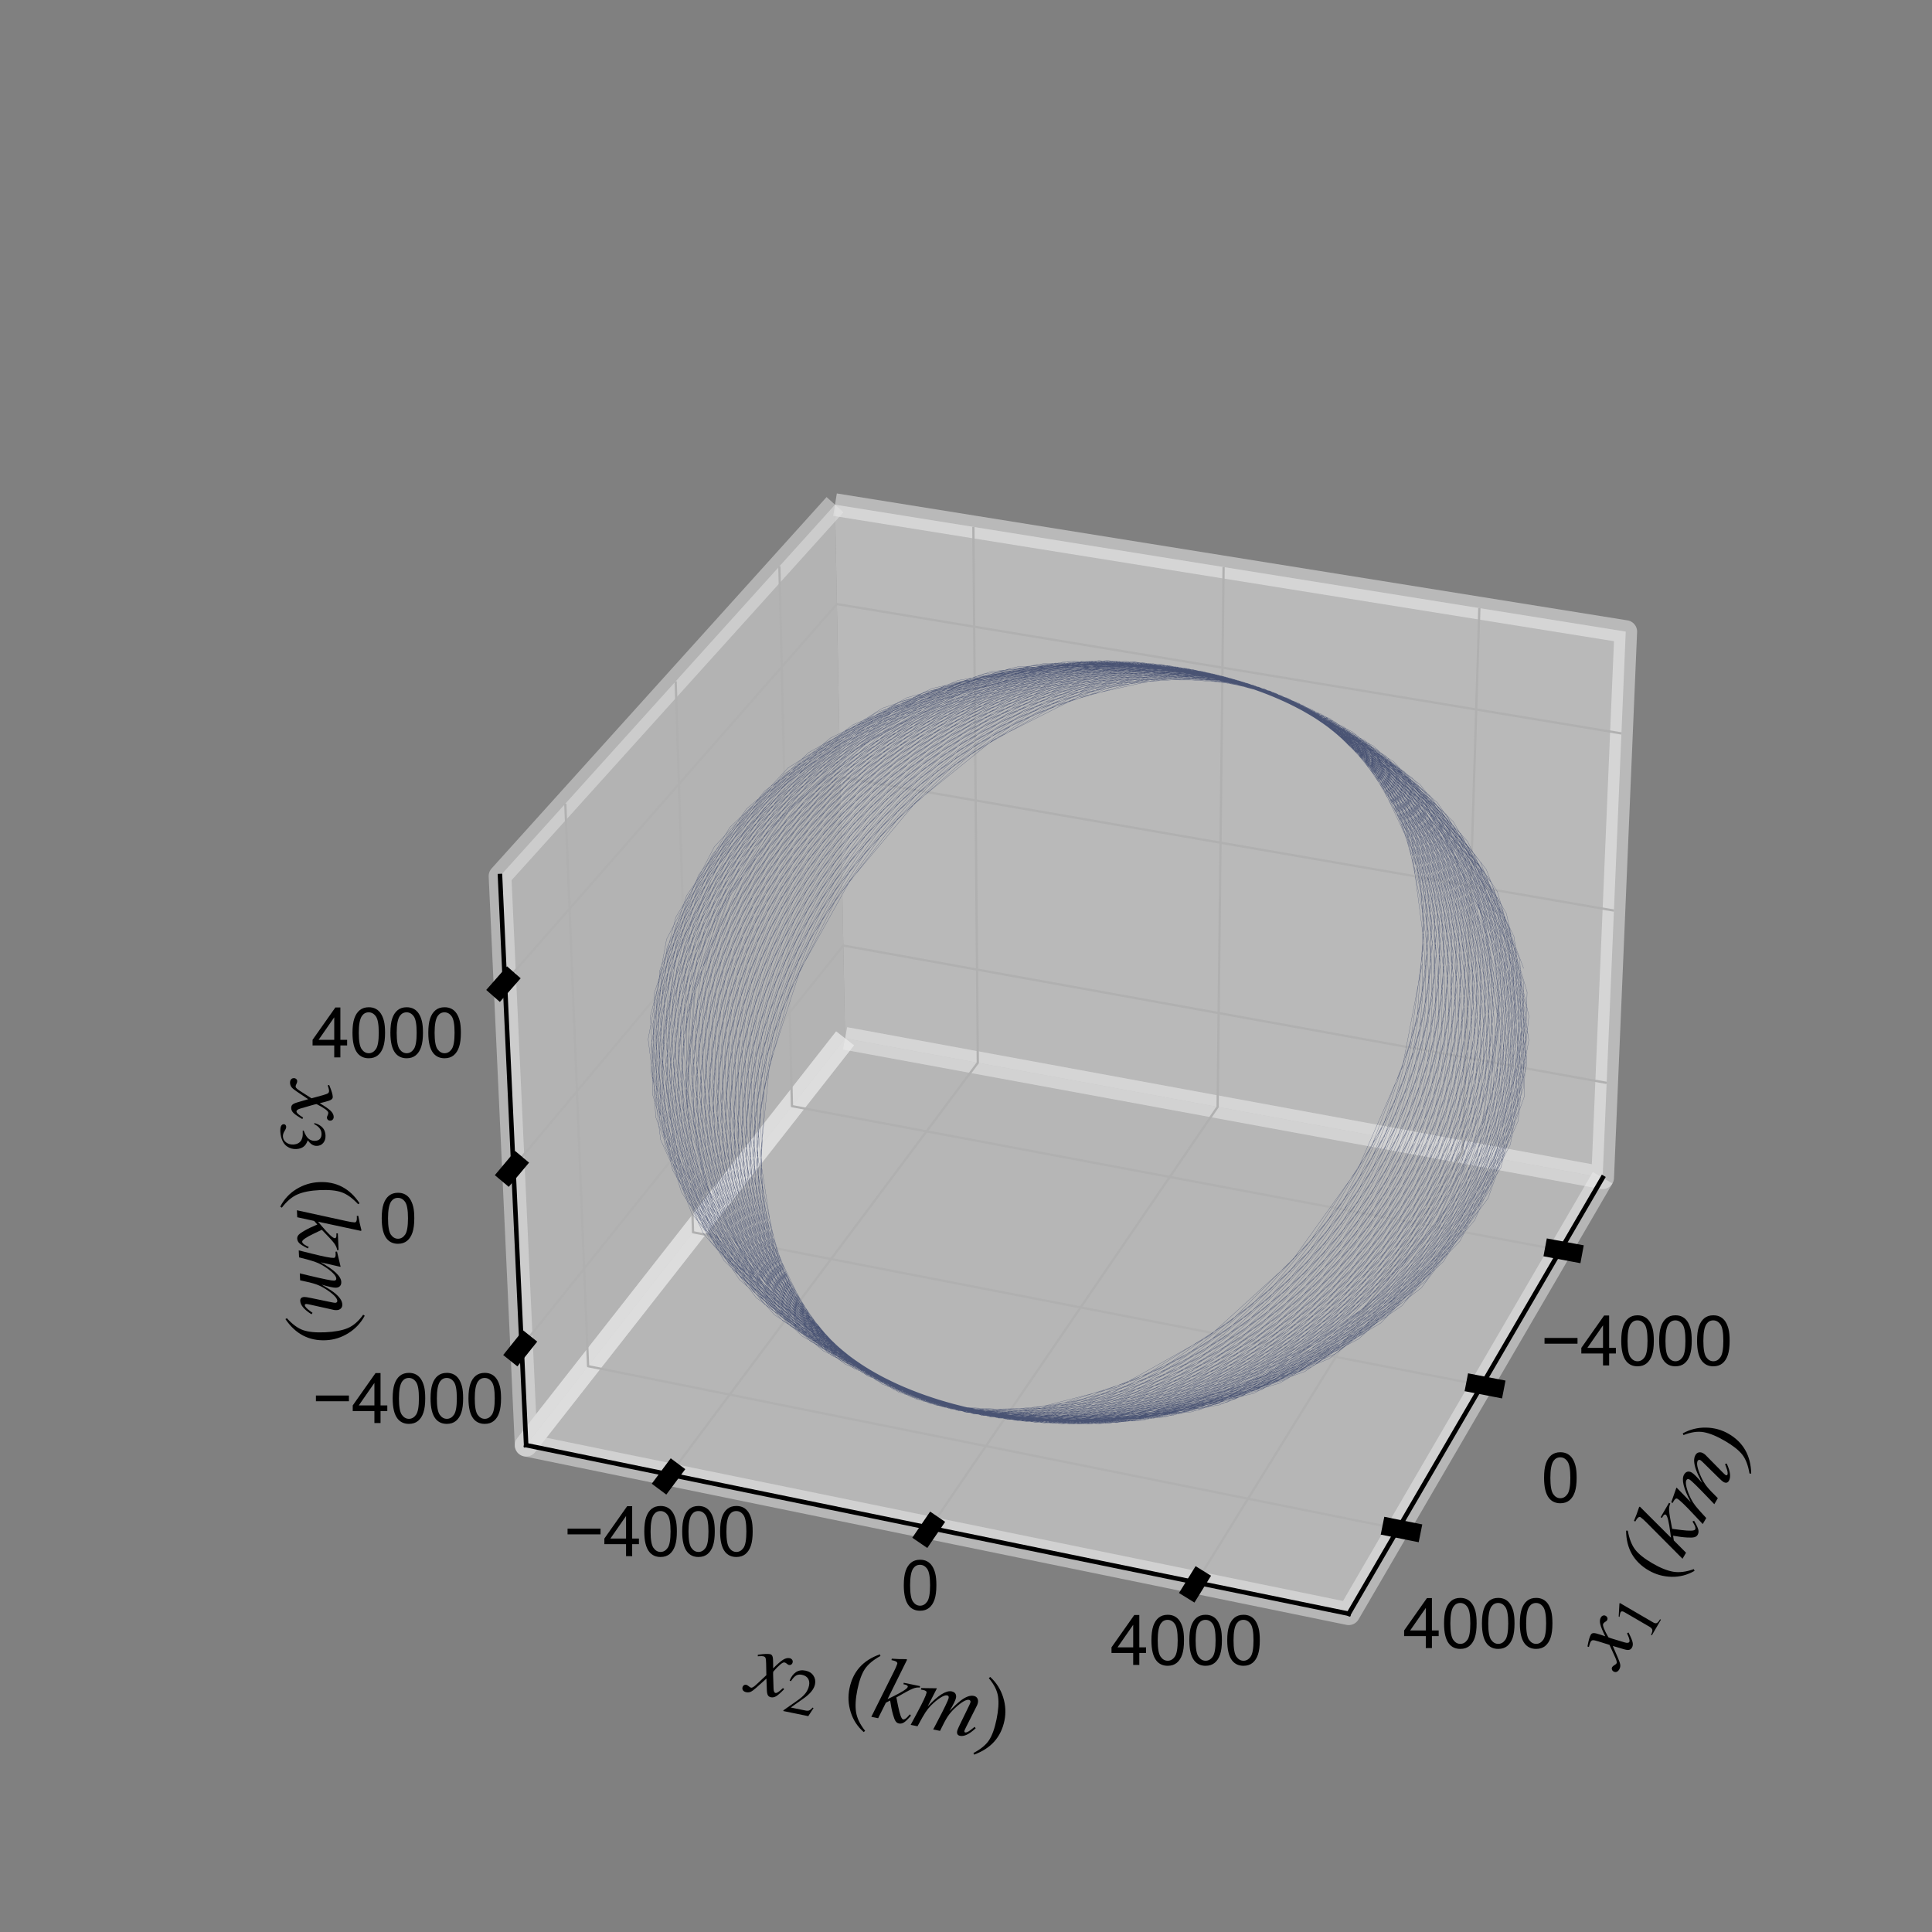 <?xml version="1.0" encoding="utf-8" standalone="no"?>
<!DOCTYPE svg PUBLIC "-//W3C//DTD SVG 1.1//EN"
  "http://www.w3.org/Graphics/SVG/1.1/DTD/svg11.dtd">
<svg xmlns:xlink="http://www.w3.org/1999/xlink" width="85.039pt" height="85.039pt" viewBox="0 0 85.039 85.039" xmlns="http://www.w3.org/2000/svg" version="1.1">
 <rect x="0" y="0" width="85.039" height="85.039" fill="#808080" stroke="none"/>
 <defs>
  <style type="text/css">*{stroke-linejoin: round; stroke-linecap: butt}</style>
 </defs>
 <g id="figure_1">
  <g id="patch_1">
   <path d="M 0 85.039 
L 85.039 85.039 
L 85.039 0 
L 0 0 
L 0 85.039 
z
" style="fill: none"/>
  </g>
  <g id="patch_2">
   <path d="M 17.433 75.685 
L 76.11 75.685 
L 76.11 17.008 
L 17.433 17.008 
L 17.433 75.685 
z
" style="fill: none"/>
  </g>
  <g id="pane3d_1">
   <g id="patch_3">
    <path d="M 37.197 45.704 
L 70.542 51.84 
L 71.559 27.8 
L 36.754 22.213 
" style="fill: #f2f2f2; opacity: 0.5; stroke: #f2f2f2; stroke-linejoin: miter"/>
   </g>
  </g>
  <g id="pane3d_2">
   <g id="patch_4">
    <path d="M 37.197 45.704 
L 23.159 63.611 
L 22.009 38.561 
L 36.754 22.213 
" style="fill: #e6e6e6; opacity: 0.5; stroke: #e6e6e6; stroke-linejoin: miter"/>
   </g>
  </g>
  <g id="pane3d_3">
   <g id="patch_5">
    <path d="M 37.197 45.704 
L 23.159 63.611 
L 59.365 71.03 
L 70.542 51.84 
" style="fill: #ececec; opacity: 0.5; stroke: #ececec; stroke-linejoin: miter"/>
   </g>
  </g>
  <g id="grid3d_1">
   <g id="Line3DCollection_1">
    <path d="M 68.684 55.029 
L 34.858 48.688 
L 34.305 24.928 
" style="fill: none; stroke: #b0b0b0; stroke-width: 0.1"/>
    <path d="M 65.223 60.972 
L 30.505 54.24 
L 29.74 29.989 
" style="fill: none; stroke: #b0b0b0; stroke-width: 0.1"/>
    <path d="M 61.541 67.294 
L 25.885 60.134 
L 24.882 35.376 
" style="fill: none; stroke: #b0b0b0; stroke-width: 0.1"/>
   </g>
  </g>
  <g id="grid3d_2">
   <g id="Line3DCollection_2">
    <path d="M 42.844 23.191 
L 43.039 46.779 
L 29.485 64.907 
" style="fill: none; stroke: #b0b0b0; stroke-width: 0.1"/>
    <path d="M 53.857 24.958 
L 53.595 48.721 
L 40.934 67.253 
" style="fill: none; stroke: #b0b0b0; stroke-width: 0.1"/>
    <path d="M 65.115 26.766 
L 64.376 50.705 
L 52.652 69.654 
" style="fill: none; stroke: #b0b0b0; stroke-width: 0.1"/>
   </g>
  </g>
  <g id="grid3d_3">
   <g id="Line3DCollection_3">
    <path d="M 22.96 59.27 
L 37.12 41.619 
L 70.718 47.664 
" style="fill: none; stroke: #b0b0b0; stroke-width: 0.1"/>
    <path d="M 22.597 51.375 
L 36.98 34.204 
L 71.039 40.08 
" style="fill: none; stroke: #b0b0b0; stroke-width: 0.1"/>
    <path d="M 22.224 43.243 
L 36.836 26.589 
L 71.369 32.283 
" style="fill: none; stroke: #b0b0b0; stroke-width: 0.1"/>
   </g>
  </g>
  <g id="axis3d_1">
   <g id="line2d_1">
    <path d="M 70.542 51.84 
L 59.365 71.03 
" style="fill: none; stroke: #000000; stroke-width: 0.2; stroke-linecap: square"/>
   </g>
   <g id="xtick_1">
    <g id="line2d_2">
     <path d="M 68.404 54.977 
L 69.244 55.134 
" style="fill: none; stroke: #000000; stroke-width: 0.8; stroke-linecap: square"/>
    </g>
    <g id="text_1">
     <!-- −4000 -->
     <g transform="translate(67.813 60.102) scale(0.03 -0.03)">
      <defs>
       <path id="ArialMT-2212" d="M 3381 1997 
L 356 1997 
L 356 2522 
L 3381 2522 
L 3381 1997 
z
" transform="scale(0.016)"/>
       <path id="ArialMT-34" d="M 2069 0 
L 2069 1097 
L 81 1097 
L 81 1613 
L 2172 4581 
L 2631 4581 
L 2631 1613 
L 3250 1613 
L 3250 1097 
L 2631 1097 
L 2631 0 
L 2069 0 
z
M 2069 1613 
L 2069 3678 
L 634 1613 
L 2069 1613 
z
" transform="scale(0.016)"/>
       <path id="ArialMT-30" d="M 266 2259 
Q 266 3072 433 3567 
Q 600 4063 929 4331 
Q 1259 4600 1759 4600 
Q 2128 4600 2406 4451 
Q 2684 4303 2865 4023 
Q 3047 3744 3150 3342 
Q 3253 2941 3253 2259 
Q 3253 1453 3087 958 
Q 2922 463 2592 192 
Q 2263 -78 1759 -78 
Q 1097 -78 719 397 
Q 266 969 266 2259 
z
M 844 2259 
Q 844 1131 1108 757 
Q 1372 384 1759 384 
Q 2147 384 2411 759 
Q 2675 1134 2675 2259 
Q 2675 3391 2411 3762 
Q 2147 4134 1753 4134 
Q 1366 4134 1134 3806 
Q 844 3388 844 2259 
z
" transform="scale(0.016)"/>
      </defs>
      <use xlink:href="#ArialMT-2212"/>
      <use xlink:href="#ArialMT-34" x="58.398"/>
      <use xlink:href="#ArialMT-30" x="114.014"/>
      <use xlink:href="#ArialMT-30" x="169.629"/>
      <use xlink:href="#ArialMT-30" x="225.244"/>
     </g>
    </g>
   </g>
   <g id="xtick_2">
    <g id="line2d_3">
     <path d="M 64.935 60.917 
L 65.798 61.084 
" style="fill: none; stroke: #000000; stroke-width: 0.8; stroke-linecap: square"/>
    </g>
    <g id="text_2">
     <!-- 0 -->
     <g transform="translate(67.836 66.13) scale(0.03 -0.03)">
      <use xlink:href="#ArialMT-30"/>
     </g>
    </g>
   </g>
   <g id="xtick_3">
    <g id="line2d_4">
     <path d="M 61.245 67.234 
L 62.132 67.412 
" style="fill: none; stroke: #000000; stroke-width: 0.8; stroke-linecap: square"/>
    </g>
    <g id="text_3">
     <!-- 4000 -->
     <g transform="translate(61.765 72.541) scale(0.03 -0.03)">
      <use xlink:href="#ArialMT-34"/>
      <use xlink:href="#ArialMT-30" x="55.615"/>
      <use xlink:href="#ArialMT-30" x="111.23"/>
      <use xlink:href="#ArialMT-30" x="166.846"/>
     </g>
    </g>
   </g>
   <g id="text_4">
    <!-- $x_1\ (km)$ -->
    <g transform="translate(71.211 73.554) rotate(-59.781) scale(0.04 -0.04)">
     <defs>
      <path id="STIXGeneral-Italic-78" d="M 1555 2272 
L 1632 1907 
Q 1971 2426 2179 2624 
Q 2387 2822 2598 2822 
Q 2714 2822 2787 2755 
Q 2861 2688 2861 2585 
Q 2861 2483 2800 2419 
Q 2739 2355 2643 2355 
Q 2586 2355 2490 2409 
Q 2394 2464 2310 2464 
Q 2125 2464 1683 1690 
Q 1683 1606 1734 1402 
L 1939 544 
Q 2003 282 2131 282 
Q 2234 282 2432 538 
Q 2451 563 2476 598 
Q 2502 634 2521 662 
Q 2541 691 2566 717 
L 2662 659 
Q 2387 230 2227 80 
Q 2067 -70 1882 -70 
Q 1728 -70 1645 26 
Q 1562 122 1504 365 
L 1318 1126 
L 755 365 
Q 557 96 432 13 
Q 307 -70 147 -70 
Q 0 -70 -86 0 
Q -173 70 -173 198 
Q -173 294 -112 361 
Q -51 429 45 429 
Q 122 429 250 358 
Q 346 301 416 301 
Q 525 301 742 614 
L 1267 1357 
L 1088 2150 
Q 1024 2432 969 2509 
Q 915 2586 794 2586 
Q 717 2586 544 2541 
L 429 2509 
L 410 2611 
L 480 2637 
Q 992 2822 1229 2822 
Q 1350 2822 1420 2707 
Q 1491 2592 1555 2272 
z
" transform="scale(0.016)"/>
      <path id="STIXGeneral-Regular-31" d="M 2522 0 
L 755 0 
L 755 96 
Q 1107 115 1235 227 
Q 1363 339 1363 608 
L 1363 3482 
Q 1363 3795 1171 3795 
Q 1082 3795 883 3718 
L 710 3654 
L 710 3744 
L 1856 4326 
L 1914 4307 
L 1914 486 
Q 1914 275 2042 185 
Q 2170 96 2522 96 
L 2522 0 
z
" transform="scale(0.016)"/>
      <path id="STIXGeneral-Regular-28" d="M 1946 -1030 
L 1869 -1133 
Q 1126 -710 716 32 
Q 307 774 307 1613 
Q 307 3386 1888 4326 
L 1946 4224 
Q 1293 3667 1075 3126 
Q 858 2586 858 1632 
Q 858 685 1082 96 
Q 1306 -493 1946 -1030 
z
" transform="scale(0.016)"/>
      <path id="STIXGeneral-Italic-6b" d="M 2950 2739 
L 2950 2637 
Q 2720 2624 2464 2448 
Q 2208 2272 1510 1651 
L 1747 1088 
Q 2099 262 2266 262 
Q 2400 262 2554 531 
Q 2586 582 2650 698 
L 2746 627 
Q 2522 224 2374 77 
Q 2227 -70 2035 -70 
Q 1894 -70 1782 42 
Q 1670 154 1517 454 
Q 1325 826 1133 1357 
L 877 1152 
L 570 0 
L 90 0 
L 992 3379 
Q 1082 3699 1107 3942 
Q 1088 4096 781 4096 
L 666 4096 
L 666 4198 
Q 1146 4256 1670 4371 
L 1709 4333 
L 941 1414 
L 1216 1626 
Q 2131 2330 2131 2522 
Q 2131 2637 1894 2637 
L 1805 2637 
L 1805 2739 
L 2950 2739 
z
" transform="scale(0.016)"/>
      <path id="STIXGeneral-Italic-6d" d="M 4506 672 
L 4474 627 
Q 3981 -58 3552 -58 
Q 3296 -58 3296 237 
Q 3296 333 3379 659 
L 3750 2112 
Q 3795 2291 3795 2355 
Q 3795 2413 3756 2451 
Q 3718 2490 3667 2490 
Q 3366 2490 2829 1741 
Q 2592 1408 2457 1072 
Q 2323 736 2138 0 
L 1658 0 
L 1830 595 
Q 2266 2099 2266 2330 
Q 2266 2490 2125 2490 
Q 1965 2490 1702 2237 
Q 1440 1984 1171 1574 
Q 1011 1325 899 1043 
Q 787 762 557 0 
L 77 0 
L 352 922 
Q 704 2093 704 2381 
Q 704 2522 442 2522 
L 282 2522 
L 282 2624 
L 1318 2822 
L 1338 2810 
L 966 1472 
Q 1798 2822 2374 2822 
Q 2560 2822 2659 2720 
Q 2758 2618 2758 2438 
Q 2758 2195 2502 1466 
Q 2842 2003 3069 2275 
Q 3296 2547 3526 2694 
Q 3731 2822 3930 2822 
Q 4102 2822 4201 2710 
Q 4301 2598 4301 2419 
Q 4301 2336 4282 2240 
L 3846 634 
Q 3782 390 3782 346 
Q 3782 243 3859 243 
Q 4000 243 4275 582 
L 4410 749 
L 4506 672 
z
" transform="scale(0.016)"/>
      <path id="STIXGeneral-Regular-29" d="M 186 4224 
L 262 4326 
Q 992 3891 1408 3148 
Q 1824 2406 1824 1581 
Q 1824 -166 243 -1133 
L 186 -1030 
Q 845 -486 1059 54 
Q 1274 595 1274 1562 
Q 1274 2534 1059 3120 
Q 845 3706 186 4224 
z
" transform="scale(0.016)"/>
     </defs>
     <use xlink:href="#STIXGeneral-Italic-78" transform="translate(0 0.703)"/>
     <use xlink:href="#STIXGeneral-Regular-31" transform="translate(44.4 -12.525) scale(0.7)"/>
     <use xlink:href="#STIXGeneral-Regular-28" transform="translate(107.876 0.703)"/>
     <use xlink:href="#STIXGeneral-Italic-6b" transform="translate(141.176 0.703)"/>
     <use xlink:href="#STIXGeneral-Italic-6d" transform="translate(185.576 0.703)"/>
     <use xlink:href="#STIXGeneral-Regular-29" transform="translate(257.776 0.703)"/>
    </g>
   </g>
  </g>
  <g id="axis3d_2">
   <g id="line2d_5">
    <path d="M 23.159 63.611 
L 59.365 71.03 
" style="fill: none; stroke: #000000; stroke-width: 0.2; stroke-linecap: square"/>
   </g>
   <g id="xtick_4">
    <g id="line2d_6">
     <path d="M 29.604 64.748 
L 29.247 65.226 
" style="fill: none; stroke: #000000; stroke-width: 0.8; stroke-linecap: square"/>
    </g>
    <g id="text_5">
     <!-- −4000 -->
     <g transform="translate(24.811 68.495) scale(0.03 -0.03)">
      <use xlink:href="#ArialMT-2212"/>
      <use xlink:href="#ArialMT-34" x="58.398"/>
      <use xlink:href="#ArialMT-30" x="114.014"/>
      <use xlink:href="#ArialMT-30" x="169.629"/>
      <use xlink:href="#ArialMT-30" x="225.244"/>
     </g>
    </g>
   </g>
   <g id="xtick_5">
    <g id="line2d_7">
     <path d="M 41.046 67.09 
L 40.711 67.58 
" style="fill: none; stroke: #000000; stroke-width: 0.8; stroke-linecap: square"/>
    </g>
    <g id="text_6">
     <!-- 0 -->
     <g transform="translate(39.654 70.861) scale(0.03 -0.03)">
      <use xlink:href="#ArialMT-30"/>
     </g>
    </g>
   </g>
   <g id="xtick_6">
    <g id="line2d_8">
     <path d="M 52.755 69.487 
L 52.445 69.988 
" style="fill: none; stroke: #000000; stroke-width: 0.8; stroke-linecap: square"/>
    </g>
    <g id="text_7">
     <!-- 4000 -->
     <g transform="translate(48.885 73.284) scale(0.03 -0.03)">
      <use xlink:href="#ArialMT-34"/>
      <use xlink:href="#ArialMT-30" x="55.615"/>
      <use xlink:href="#ArialMT-30" x="111.23"/>
      <use xlink:href="#ArialMT-30" x="166.846"/>
     </g>
    </g>
   </g>
   <g id="text_8">
    <!-- $x_2\ (km)$ -->
    <g transform="translate(32.758 74.449) rotate(-348.42) scale(0.04 -0.04)">
     <defs>
      <path id="STIXGeneral-Regular-32" d="M 3034 877 
L 2688 0 
L 186 0 
L 186 77 
L 1325 1286 
Q 1773 1754 1965 2144 
Q 2157 2534 2157 2950 
Q 2157 3379 1920 3616 
Q 1683 3853 1267 3853 
Q 922 3853 720 3673 
Q 518 3494 326 3021 
L 192 3053 
Q 301 3648 630 3987 
Q 960 4326 1523 4326 
Q 2054 4326 2380 4006 
Q 2707 3686 2707 3200 
Q 2707 2477 1888 1613 
L 832 486 
L 2330 486 
Q 2541 486 2665 569 
Q 2790 653 2944 915 
L 3034 877 
z
" transform="scale(0.016)"/>
     </defs>
     <use xlink:href="#STIXGeneral-Italic-78" transform="translate(0 0.703)"/>
     <use xlink:href="#STIXGeneral-Regular-32" transform="translate(44.4 -12.525) scale(0.7)"/>
     <use xlink:href="#STIXGeneral-Regular-28" transform="translate(107.876 0.703)"/>
     <use xlink:href="#STIXGeneral-Italic-6b" transform="translate(141.176 0.703)"/>
     <use xlink:href="#STIXGeneral-Italic-6d" transform="translate(185.576 0.703)"/>
     <use xlink:href="#STIXGeneral-Regular-29" transform="translate(257.776 0.703)"/>
    </g>
   </g>
  </g>
  <g id="axis3d_3">
   <g id="line2d_9">
    <path d="M 23.159 63.611 
L 22.009 38.561 
" style="fill: none; stroke: #000000; stroke-width: 0.2; stroke-linecap: square"/>
   </g>
   <g id="xtick_7">
    <g id="line2d_10">
     <path d="M 23.084 59.115 
L 22.711 59.581 
" style="fill: none; stroke: #000000; stroke-width: 0.8; stroke-linecap: square"/>
    </g>
    <g id="text_9">
     <!-- −4000 -->
     <g transform="translate(13.735 62.636) scale(0.03 -0.03)">
      <use xlink:href="#ArialMT-2212"/>
      <use xlink:href="#ArialMT-34" x="58.398"/>
      <use xlink:href="#ArialMT-30" x="114.014"/>
      <use xlink:href="#ArialMT-30" x="169.629"/>
      <use xlink:href="#ArialMT-30" x="225.244"/>
     </g>
    </g>
   </g>
   <g id="xtick_8">
    <g id="line2d_11">
     <path d="M 22.724 51.224 
L 22.344 51.677 
" style="fill: none; stroke: #000000; stroke-width: 0.8; stroke-linecap: square"/>
    </g>
    <g id="text_10">
     <!-- 0 -->
     <g transform="translate(16.674 54.709) scale(0.03 -0.03)">
      <use xlink:href="#ArialMT-30"/>
     </g>
    </g>
   </g>
   <g id="xtick_9">
    <g id="line2d_12">
     <path d="M 22.353 43.097 
L 21.966 43.537 
" style="fill: none; stroke: #000000; stroke-width: 0.8; stroke-linecap: square"/>
    </g>
    <g id="text_11">
     <!-- 4000 -->
     <g transform="translate(13.719 46.543) scale(0.03 -0.03)">
      <use xlink:href="#ArialMT-34"/>
      <use xlink:href="#ArialMT-30" x="55.615"/>
      <use xlink:href="#ArialMT-30" x="111.23"/>
      <use xlink:href="#ArialMT-30" x="166.846"/>
     </g>
    </g>
   </g>
   <g id="text_12">
    <!-- $x_3\ (km)$ -->
    <g transform="translate(12.779 47.574) rotate(-272.63) scale(0.04 -0.04)">
     <defs>
      <path id="STIXGeneral-Regular-33" d="M 390 3264 
L 288 3290 
Q 435 3770 748 4048 
Q 1062 4326 1542 4326 
Q 1990 4326 2265 4083 
Q 2541 3840 2541 3450 
Q 2541 2925 1946 2566 
Q 2298 2413 2477 2227 
Q 2758 1914 2758 1402 
Q 2758 890 2464 506 
Q 2246 211 1840 60 
Q 1434 -90 979 -90 
Q 262 -90 262 275 
Q 262 378 339 442 
Q 416 506 525 506 
Q 685 506 915 339 
Q 1197 141 1466 141 
Q 1818 141 2058 425 
Q 2298 710 2298 1120 
Q 2298 1856 1632 2048 
Q 1434 2112 979 2112 
L 979 2202 
Q 1338 2323 1517 2432 
Q 2035 2726 2035 3290 
Q 2035 3610 1852 3776 
Q 1670 3942 1344 3942 
Q 768 3942 390 3264 
z
" transform="scale(0.016)"/>
     </defs>
     <use xlink:href="#STIXGeneral-Italic-78" transform="translate(0 0.703)"/>
     <use xlink:href="#STIXGeneral-Regular-33" transform="translate(44.4 -12.525) scale(0.7)"/>
     <use xlink:href="#STIXGeneral-Regular-28" transform="translate(107.876 0.703)"/>
     <use xlink:href="#STIXGeneral-Italic-6b" transform="translate(141.176 0.703)"/>
     <use xlink:href="#STIXGeneral-Italic-6d" transform="translate(185.576 0.703)"/>
     <use xlink:href="#STIXGeneral-Regular-29" transform="translate(257.776 0.703)"/>
    </g>
   </g>
  </g>
  <g id="axes_1">
   <g id="line2d_13">
    <path d="M 67.063 42.621 
L 65.425 38.281 
L 62.505 34.528 
L 58.543 31.629 
L 53.847 29.773 
L 48.76 29.072 
L 43.641 29.555 
L 38.841 31.172 
L 34.681 33.806 
L 31.441 37.273 
L 29.34 41.342 
L 28.529 45.739 
L 29.077 50.163 
L 30.966 54.308 
L 34.085 57.872 
L 38.232 60.586 
L 43.12 62.234 
L 48.396 62.67 
L 53.664 61.842 
L 58.514 59.797 
L 62.566 56.684 
L 65.499 52.744 
L 67.086 48.288 
L 67.217 43.665 
L 65.901 39.232 
L 63.262 35.32 
L 59.521 32.206 
L 54.971 30.1 
L 49.949 29.13 
L 44.814 29.343 
L 39.918 30.71 
L 35.592 33.125 
L 32.123 36.42 
L 29.746 40.373 
L 28.629 44.718 
L 28.86 49.163 
L 30.442 53.397 
L 33.285 57.119 
L 37.21 60.05 
L 41.948 61.958 
L 47.161 62.682 
L 52.459 62.144 
L 57.436 60.369 
L 61.699 57.483 
L 64.911 53.707 
L 66.823 49.338 
L 67.294 44.721 
L 66.307 40.214 
L 63.96 36.155 
L 60.454 32.837 
L 56.068 30.486 
L 51.132 29.249 
L 45.999 29.193 
L 41.025 30.302 
L 36.547 32.489 
L 32.862 35.6 
L 30.22 39.424 
L 28.802 43.703 
L 28.717 48.151 
L 29.988 52.46 
L 32.547 56.324 
L 36.235 59.459 
L 40.804 61.62 
L 45.933 62.626 
L 51.24 62.38 
L 56.321 60.883 
L 60.776 58.235 
L 64.254 54.639 
L 66.481 50.377 
L 67.291 45.784 
L 66.638 41.22 
L 64.594 37.03 
L 61.338 33.52 
L 57.134 30.932 
L 52.301 29.431 
L 47.189 29.103 
L 42.155 29.951 
L 37.542 31.903 
L 33.656 34.819 
L 30.758 38.499 
L 29.047 42.698 
L 28.648 47.132 
L 29.605 51.499 
L 31.872 55.491 
L 35.311 58.817 
L 39.696 61.22 
L 44.719 62.503 
L 50.013 62.549 
L 55.176 61.334 
L 59.804 58.936 
L 63.531 55.534 
L 66.064 51.396 
L 67.209 46.847 
L 66.892 42.244 
L 65.159 37.939 
L 62.167 34.249 
L 58.16 31.433 
L 53.449 29.674 
L 48.377 29.076 
L 43.303 29.659 
L 38.571 31.368 
L 34.499 34.078 
L 31.358 37.603 
L 29.362 41.706 
L 28.653 46.111 
L 29.296 50.52 
L 31.264 54.624 
L 34.443 58.126 
L 38.626 60.761 
L 43.524 62.315 
L 48.783 62.651 
L 54.005 61.722 
L 58.786 59.582 
L 62.746 56.39 
L 65.573 52.393 
L 67.048 47.906 
L 67.069 43.282 
L 65.655 38.879 
L 62.938 35.023 
L 59.145 31.989 
L 54.573 29.977 
L 49.56 29.109 
L 44.463 29.426 
L 39.631 30.887 
L 35.388 33.382 
L 32.017 36.739 
L 29.744 40.732 
L 28.731 45.092 
L 29.059 49.526 
L 30.724 53.726 
L 33.632 57.39 
L 37.599 60.245 
L 42.353 62.062 
L 47.555 62.685 
L 52.815 62.045 
L 57.726 60.173 
L 61.902 57.202 
L 65.01 53.363 
L 66.809 48.956 
L 67.168 44.332 
L 66.079 39.847 
L 63.649 35.84 
L 60.084 32.597 
L 55.669 30.339 
L 50.735 29.205 
L 45.634 29.252 
L 40.719 30.459 
L 36.321 32.732 
L 32.732 35.909 
L 30.193 39.778 
L 28.881 44.078 
L 28.895 48.521 
L 30.252 52.8 
L 32.881 56.612 
L 36.617 59.674 
L 41.209 61.746 
L 46.332 62.653 
L 51.607 62.304 
L 56.629 60.706 
L 61.001 57.97 
L 64.378 54.304 
L 66.493 49.997 
L 67.189 45.389 
L 66.43 40.841 
L 64.297 36.697 
L 60.976 33.258 
L 56.735 30.76 
L 51.897 29.362 
L 46.811 29.139 
L 41.831 30.088 
L 37.294 32.129 
L 33.502 35.116 
L 30.707 38.847 
L 29.102 43.072 
L 28.804 47.507 
L 29.851 51.85 
L 32.192 55.794 
L 35.684 59.05 
L 40.096 61.368 
L 45.121 62.554 
L 50.388 62.496 
L 55.497 61.179 
L 60.048 58.689 
L 63.677 55.213 
L 66.1 51.023 
L 67.131 46.452 
L 66.706 41.858 
L 64.88 37.592 
L 61.816 33.969 
L 57.767 31.239 
L 53.043 29.581 
L 47.991 29.088 
L 42.964 29.774 
L 38.304 31.576 
L 34.323 34.363 
L 31.283 37.944 
L 29.393 42.078 
L 28.787 46.49 
L 29.522 50.88 
L 31.569 54.941 
L 34.805 58.378 
L 39.022 60.93 
L 43.928 62.389 
L 49.166 62.622 
L 54.341 61.589 
L 59.048 59.355 
L 62.915 56.083 
L 65.633 52.028 
L 66.995 47.512 
L 66.906 42.891 
L 65.394 38.52 
L 62.601 34.725 
L 58.758 31.774 
L 54.167 29.86 
L 49.167 29.098 
L 44.112 29.519 
L 39.347 31.076 
L 35.191 33.652 
L 31.919 37.07 
L 29.752 41.1 
L 28.842 45.473 
L 29.266 49.894 
L 31.012 54.056 
L 33.983 57.66 
L 37.989 60.435 
L 42.756 62.159 
L 47.944 62.68 
L 53.162 61.936 
L 58.005 59.966 
L 62.092 56.912 
L 65.095 53.009 
L 66.781 48.567 
L 67.029 43.937 
L 65.839 39.479 
L 63.327 35.526 
L 59.708 32.362 
L 55.268 30.2 
L 50.339 29.17 
L 45.274 29.322 
L 40.421 30.627 
L 36.105 32.984 
L 32.613 36.228 
L 30.179 40.139 
L 28.97 44.458 
L 29.081 48.893 
L 30.523 53.14 
L 33.218 56.896 
L 36.998 59.883 
L 41.609 61.865 
L 46.724 62.671 
L 51.963 62.218 
L 56.923 60.521 
L 61.21 57.697 
L 64.485 53.963 
L 66.489 49.614 
L 67.073 44.994 
L 66.211 40.465 
L 63.993 36.369 
L 60.611 33.004 
L 56.339 30.599 
L 51.5 29.303 
L 46.444 29.186 
L 41.52 30.234 
L 37.061 32.363 
L 33.363 35.421 
L 30.67 39.2 
L 29.169 43.449 
L 28.97 47.883 
L 30.105 52.199 
L 32.516 56.093 
L 36.057 59.278 
L 40.494 61.508 
L 45.516 62.595 
L 50.754 62.434 
L 55.807 61.015 
L 60.277 58.433 
L 63.808 54.884 
L 66.121 50.646 
L 67.039 46.055 
L 66.509 41.473 
L 64.593 37.25 
L 61.463 33.695 
L 57.375 31.055 
L 52.644 29.498 
L 47.615 29.111 
L 42.64 29.898 
L 38.054 31.792 
L 34.163 34.653 
L 31.224 38.287 
L 29.438 42.452 
L 28.932 46.868 
L 29.757 51.237 
L 31.878 55.253 
L 35.168 58.624 
L 39.415 61.092 
L 44.324 62.453 
L 49.539 62.583 
L 54.663 61.448 
L 59.296 59.119 
L 63.067 55.769 
L 65.678 51.659 
L 66.928 47.117 
L 66.731 42.5 
L 65.126 38.166 
L 62.26 34.434 
L 58.374 31.568 
L 53.769 29.754 
L 48.786 29.097 
L 43.776 29.621 
L 39.08 31.272 
L 35.011 33.927 
L 31.839 37.403 
L 29.775 41.469 
L 28.966 45.852 
L 29.482 50.257 
L 31.306 54.38 
L 34.335 57.922 
L 38.376 60.617 
L 43.154 62.246 
L 48.323 62.665 
L 53.497 61.817 
L 58.271 59.75 
L 62.266 56.613 
L 65.164 52.649 
L 66.738 48.174 
L 66.876 43.542 
L 65.589 39.113 
L 63 35.218 
L 59.33 32.135 
L 54.869 30.069 
L 49.951 29.144 
L 44.925 29.402 
L 40.136 30.804 
L 35.905 33.244 
L 32.51 36.552 
L 30.178 40.504 
L 29.072 44.839 
L 29.279 49.265 
L 30.803 53.477 
L 33.561 57.177 
L 37.382 60.087 
L 42.009 61.976 
L 47.113 62.68 
L 52.313 62.122 
L 57.208 60.324 
L 61.409 57.412 
L 64.58 53.611 
L 66.471 49.222 
L 66.944 44.593 
L 65.98 40.086 
L 63.679 36.043 
L 60.24 32.754 
L 55.94 30.444 
L 51.105 29.253 
L 46.081 29.242 
L 41.217 30.391 
L 36.839 32.608 
L 33.236 35.735 
L 30.646 39.561 
L 29.249 43.832 
L 29.147 48.262 
L 30.368 52.549 
L 32.847 56.39 
L 36.435 59.503 
L 40.894 61.642 
L 45.911 62.628 
L 51.116 62.361 
L 56.11 60.839 
L 60.497 58.165 
L 63.928 54.543 
L 66.129 50.258 
L 66.935 45.651 
L 66.299 41.084 
L 64.295 36.907 
L 61.102 33.425 
L 56.98 30.877 
L 52.245 29.423 
L 47.243 29.143 
L 42.322 30.034 
L 37.812 32.019 
L 34.014 34.954 
L 31.177 38.641 
L 29.495 42.833 
L 29.089 47.252 
L 30.003 51.597 
L 32.196 55.566 
L 35.538 58.868 
L 39.812 61.249 
L 44.723 62.511 
L 49.911 62.534 
L 54.981 61.294 
L 59.536 58.869 
L 63.21 55.441 
L 65.711 51.278 
L 66.847 46.712 
L 66.543 42.104 
L 64.846 37.809 
L 61.912 34.145 
L 57.985 31.367 
L 53.37 29.655 
L 48.407 29.106 
L 43.446 29.734 
L 38.822 31.48 
L 34.843 34.213 
L 31.77 37.748 
L 29.81 41.847 
L 29.102 46.238 
L 29.708 50.626 
L 31.609 54.706 
L 34.694 58.184 
L 38.768 60.796 
L 43.552 62.328 
L 48.701 62.641 
L 50.367 62.473 
L 55.4 61.119 
L 59.883 58.593 
L 63.459 55.085 
L 65.842 50.87 
L 66.849 46.284 
L 66.418 41.69 
L 64.606 37.441 
L 61.577 33.849 
L 57.581 31.164 
L 52.929 29.557 
L 47.962 29.118 
L 43.026 29.854 
L 38.457 31.697 
L 34.556 34.513 
L 31.58 38.11 
L 29.731 42.246 
L 29.139 46.649 
L 29.861 51.02 
L 31.868 55.055 
L 35.044 58.463 
L 39.185 60.983 
L 44.008 62.408 
L 49.162 62.606 
L 54.258 61.537 
L 58.895 59.266 
L 62.704 55.96 
L 65.38 51.878 
L 66.714 47.345 
L 66.615 42.72 
L 65.113 38.363 
L 62.35 34.597 
L 58.559 31.687 
L 54.037 29.824 
L 49.12 29.116 
L 44.156 29.588 
L 39.483 31.189 
L 35.41 33.798 
L 32.207 37.234 
L 30.086 41.27 
L 29.197 45.636 
L 29.612 50.039 
L 31.324 54.177 
L 34.238 57.753 
L 38.17 60.496 
L 42.855 62.186 
L 47.958 62.672 
L 53.095 61.891 
L 57.866 59.884 
L 61.891 56.794 
L 64.846 52.862 
L 66.501 48.4 
L 66.735 43.763 
L 65.551 39.314 
L 63.065 35.388 
L 59.493 32.264 
L 55.118 30.151 
L 50.271 29.176 
L 45.296 29.381 
L 40.536 30.733 
L 36.307 33.126 
L 32.889 36.392 
L 30.507 40.313 
L 29.325 44.627 
L 29.435 49.047 
L 30.849 53.271 
L 33.492 56.999 
L 37.201 59.954 
L 41.731 61.901 
L 46.76 62.671 
L 51.916 62.18 
L 56.799 60.444 
L 61.022 57.583 
L 64.245 53.817 
L 66.212 49.445 
L 66.778 44.815 
L 65.916 40.292 
L 63.719 36.22 
L 60.38 32.893 
L 56.169 30.536 
L 51.409 29.296 
L 46.443 29.234 
L 41.613 30.333 
L 37.244 32.501 
L 33.623 35.585 
L 30.99 39.377 
L 29.522 43.624 
L 29.329 48.045 
L 30.441 52.34 
L 32.805 56.206 
L 36.28 59.359 
L 40.637 61.554 
L 45.573 62.604 
L 50.726 62.403 
L 55.7 60.945 
L 60.102 58.325 
L 63.577 54.741 
L 65.849 50.477 
L 66.744 45.873 
L 66.209 41.294 
L 64.309 37.091 
L 61.217 33.572 
L 57.188 30.979 
L 52.533 29.478 
L 47.592 29.147 
L 42.711 29.988 
L 38.218 31.924 
L 34.408 34.816 
L 31.534 38.466 
L 29.787 42.632 
L 29.294 47.038 
L 30.103 51.386 
L 32.181 55.375 
L 35.408 58.714 
L 39.577 61.147 
L 44.401 62.471 
L 49.529 62.561 
L 54.572 61.385 
L 59.132 59.017 
L 62.845 55.63 
L 65.411 51.493 
L 66.633 46.934 
L 66.427 42.317 
L 64.834 37.998 
L 62.002 34.3 
L 58.17 31.48 
L 53.638 29.721 
L 48.742 29.122 
L 43.826 29.7 
L 39.224 31.397 
L 35.241 34.086 
L 32.137 37.582 
L 30.119 41.653 
L 29.33 46.028 
L 29.836 50.415 
L 31.623 54.511 
L 34.593 58.022 
L 38.558 60.681 
L 43.25 62.273 
L 48.332 62.652 
L 53.422 61.763 
L 58.121 59.655 
L 62.053 56.48 
L 64.902 52.486 
L 66.444 47.991 
L 66.569 43.354 
L 65.29 38.938 
L 62.73 35.073 
L 59.11 32.034 
L 54.719 30.023 
L 49.885 29.157 
L 44.953 29.471 
L 40.26 30.922 
L 36.117 33.4 
L 32.796 36.73 
L 30.517 40.692 
L 29.436 45.021 
L 29.639 49.43 
L 31.132 53.618 
L 33.835 57.286 
L 37.583 60.161 
L 42.125 62.012 
L 47.141 62.676 
L 52.255 62.076 
L 57.072 60.236 
L 61.206 57.285 
L 64.325 53.452 
L 66.18 49.04 
L 66.636 44.403 
L 65.675 39.905 
L 63.399 35.888 
L 60.006 32.642 
L 55.773 30.384 
L 51.02 29.252 
L 46.09 29.299 
L 41.323 30.5 
L 37.035 32.757 
L 33.51 35.91 
L 30.978 39.748 
L 29.611 44.017 
L 29.513 48.433 
L 30.707 52.696 
L 33.135 56.508 
L 36.652 59.585 
L 41.028 61.687 
L 45.956 62.633 
L 51.074 62.324 
L 55.987 60.76 
L 60.304 58.046 
L 63.679 54.389 
L 65.841 50.079 
L 66.625 45.46 
L 65.989 40.899 
L 64.006 36.745 
L 60.855 33.302 
L 56.796 30.805 
L 52.142 29.41 
L 47.233 29.188 
L 42.408 30.133 
L 37.992 32.161 
L 34.275 35.126 
L 31.501 38.828 
L 29.855 43.021 
L 29.458 47.428 
L 30.352 51.752 
L 32.498 55.691 
L 35.773 58.959 
L 39.965 61.302 
L 44.786 62.524 
L 49.885 62.506 
L 54.873 61.223 
L 59.355 58.757 
L 62.97 55.292 
L 65.427 51.101 
L 66.538 46.52 
L 66.228 41.914 
L 64.547 37.638 
L 61.651 34.01 
L 57.783 31.282 
L 53.246 29.627 
L 48.374 29.138 
L 43.51 29.822 
L 38.982 31.614 
L 35.088 34.382 
L 32.083 37.935 
L 30.166 42.038 
L 29.473 46.42 
L 30.066 50.788 
L 31.926 54.84 
L 34.947 58.284 
L 38.942 60.858 
L 43.637 62.35 
L 48.696 62.621 
L 53.736 61.624 
L 58.361 59.416 
L 62.2 56.157 
L 64.943 52.103 
L 66.374 47.579 
L 66.393 42.946 
L 65.021 38.565 
L 62.392 34.765 
L 58.73 31.814 
L 54.327 29.905 
L 49.511 29.148 
L 44.626 29.569 
L 40.001 31.119 
L 35.945 33.679 
L 32.721 37.072 
L 30.542 41.071 
L 29.559 45.413 
L 29.851 49.81 
L 31.419 53.959 
L 34.179 57.565 
L 37.961 60.358 
L 42.512 62.112 
L 47.51 62.67 
L 52.581 61.961 
L 57.329 60.019 
L 61.374 56.98 
L 64.388 53.08 
L 66.134 48.632 
L 66.482 43.99 
L 65.426 39.521 
L 63.074 35.563 
L 59.633 32.4 
L 55.381 30.243 
L 50.64 29.219 
L 45.75 29.375 
L 41.047 30.677 
L 36.843 33.02 
L 33.412 36.241 
L 30.981 40.123 
L 29.713 44.411 
L 29.707 48.82 
L 30.98 53.05 
L 33.47 56.805 
L 37.026 59.804 
L 41.417 61.812 
L 46.334 62.652 
L 51.414 62.233 
L 56.263 60.563 
L 60.495 57.756 
L 63.768 54.027 
L 65.819 49.672 
L 66.494 45.042 
L 65.758 40.502 
L 63.694 36.401 
L 60.488 33.037 
L 56.404 30.638 
L 51.755 29.351 
L 46.879 29.24 
L 42.114 30.289 
L 37.778 32.408 
L 34.154 35.446 
L 31.48 39.198 
L 29.935 43.416 
L 29.632 47.822 
L 30.609 52.118 
L 32.821 56.005 
L 36.141 59.199 
L 40.354 61.45 
L 45.171 62.568 
L 50.238 62.439 
L 55.167 61.048 
L 59.568 58.485 
L 63.083 54.941 
L 65.431 50.699 
L 66.43 46.099 
L 66.018 41.507 
L 64.251 37.278 
L 61.294 33.724 
L 57.393 31.09 
L 52.854 29.543 
L 48.011 29.165 
L 43.201 29.956 
L 38.748 31.844 
L 34.945 34.689 
L 32.039 38.298 
L 30.224 42.432 
L 29.628 46.819 
L 30.306 51.165 
L 32.236 55.17 
L 35.308 58.545 
L 39.328 61.03 
L 44.025 62.419 
L 49.058 62.579 
L 54.045 61.472 
L 58.594 59.162 
L 62.337 55.82 
L 64.971 51.708 
L 66.291 47.157 
L 66.205 42.531 
L 64.743 38.19 
L 62.047 34.459 
L 58.346 31.599 
L 53.935 29.796 
L 49.141 29.151 
L 44.304 29.681 
L 39.751 31.329 
L 35.783 33.971 
L 32.656 37.425 
L 30.578 41.461 
L 29.693 45.814 
L 30.073 50.195 
L 31.714 54.302 
L 34.528 57.844 
L 38.342 60.552 
L 42.9 62.206 
L 47.878 62.654 
L 52.902 61.834 
L 57.578 59.788 
L 61.531 56.661 
L 64.441 52.697 
L 66.075 48.214 
L 66.316 43.572 
L 65.167 39.136 
L 62.743 35.24 
L 59.258 32.164 
L 54.991 30.11 
L 50.266 29.197 
L 45.419 29.463 
L 40.783 30.866 
L 36.663 33.296 
L 33.328 36.583 
L 30.996 40.507 
L 29.827 44.812 
L 29.91 49.21 
L 31.259 53.405 
L 33.808 57.1 
L 37.401 60.019 
L 41.803 61.929 
L 46.706 62.662 
L 51.745 62.131 
L 56.528 60.355 
L 60.673 57.456 
L 63.843 53.657 
L 65.784 49.261 
L 66.351 44.623 
L 65.519 40.108 
L 63.379 36.064 
L 60.123 32.781 
L 56.018 30.482 
L 51.379 29.305 
L 46.54 29.304 
L 41.837 30.456 
L 37.581 32.665 
L 34.05 35.774 
L 31.475 39.574 
L 30.028 43.815 
L 29.816 48.217 
L 30.872 52.483 
L 33.147 56.316 
L 36.508 59.434 
L 40.739 61.591 
L 45.547 62.603 
L 50.578 62.363 
L 55.447 60.863 
L 59.765 58.204 
L 63.181 54.585 
L 65.42 50.294 
L 66.311 45.678 
L 65.799 41.104 
L 63.952 36.925 
L 60.938 33.448 
L 57.01 30.911 
L 52.474 29.472 
L 47.662 29.205 
L 42.909 30.101 
L 38.533 32.082 
L 34.82 35.003 
L 32.012 38.666 
L 30.295 42.828 
L 29.792 47.218 
L 30.553 51.54 
L 32.549 55.496 
L 35.667 58.799 
L 39.711 61.194 
L 44.405 62.478 
L 49.408 62.528 
L 54.341 61.311 
L 58.811 58.9 
L 62.458 55.477 
L 64.985 51.31 
L 66.194 46.735 
L 66.006 42.119 
L 64.459 37.821 
L 61.7 34.162 
L 57.965 31.396 
L 53.55 29.7 
L 48.781 29.165 
L 43.996 29.803 
L 39.516 31.549 
L 35.635 34.271 
L 32.606 37.784 
L 30.627 41.855 
L 29.837 46.217 
L 30.302 50.579 
L 32.014 54.643 
L 34.88 58.118 
L 38.722 60.738 
L 43.284 62.29 
L 48.239 62.627 
L 53.213 61.695 
L 57.817 59.544 
L 61.676 56.33 
L 64.479 52.303 
L 66.003 47.789 
L 66.139 43.15 
L 64.898 38.75 
L 62.406 34.921 
L 58.879 31.935 
L 54.602 29.987 
L 49.895 29.186 
L 45.095 29.562 
L 40.527 31.066 
L 36.493 33.581 
L 33.253 36.932 
L 31.021 40.897 
L 29.949 45.216 
L 30.12 49.603 
L 31.544 53.759 
L 34.148 57.392 
L 37.775 60.227 
L 42.187 62.038 
L 47.073 62.66 
L 52.069 62.016 
L 56.784 60.133 
L 60.839 57.141 
L 63.905 53.273 
L 65.736 48.838 
L 66.196 44.194 
L 65.269 39.709 
L 63.054 35.725 
L 59.75 32.529 
L 55.627 30.333 
L 51 29.268 
L 46.202 29.379 
L 41.563 30.636 
L 37.39 32.935 
L 33.953 36.113 
L 31.477 39.959 
L 30.128 44.22 
L 30.007 48.616 
L 31.141 52.85 
L 33.476 56.625 
L 36.876 59.663 
L 41.121 61.724 
L 45.918 62.627 
L 50.912 62.273 
L 55.718 60.664 
L 59.951 57.908 
L 63.266 54.213 
L 65.396 49.877 
L 66.178 45.247 
L 65.569 40.695 
L 63.641 36.57 
L 60.574 33.174 
L 56.621 30.737 
L 52.091 29.41 
L 47.313 29.256 
L 42.619 30.26 
L 38.322 32.335 
L 34.701 35.33 
L 31.992 39.045 
L 30.374 43.234 
L 29.963 47.623 
L 30.805 51.918 
L 32.865 55.822 
L 36.027 59.049 
L 40.092 61.35 
L 44.78 62.528 
L 49.753 62.464 
L 54.628 61.135 
L 59.018 58.624 
L 62.566 55.119 
L 64.985 50.898 
L 66.086 46.303 
L 65.796 41.701 
L 64.164 37.45 
L 61.346 33.867 
L 57.58 31.198 
L 53.164 29.612 
L 48.424 29.191 
L 43.693 29.939 
L 39.288 31.782 
L 35.496 34.584 
L 32.564 38.154 
L 30.684 42.257 
L 29.988 46.624 
L 30.536 50.965 
L 32.316 54.982 
L 35.23 58.387 
L 39.098 60.918 
L 43.66 62.364 
L 48.589 62.589 
L 53.512 61.544 
L 58.04 59.289 
L 61.806 55.989 
L 64.503 51.902 
L 65.917 47.36 
L 65.95 42.727 
L 64.622 38.367 
L 62.065 34.608 
L 58.501 31.715 
L 54.217 29.874 
L 49.533 29.187 
L 44.781 29.674 
L 40.284 31.278 
L 36.335 33.877 
L 33.192 37.291 
L 31.058 41.294 
L 30.08 45.624 
L 30.337 49.995 
L 31.832 54.111 
L 34.488 57.678 
L 38.146 60.428 
L 42.564 62.137 
L 47.43 62.647 
L 52.379 61.89 
L 57.024 59.9 
L 60.99 56.817 
L 63.952 52.882 
L 65.675 48.411 
L 66.03 43.766 
L 65.011 39.314 
L 62.727 35.394 
L 59.379 32.286 
L 55.243 30.195 
L 50.632 29.243 
L 45.877 29.467 
L 41.304 30.826 
L 37.214 33.213 
L 33.871 36.459 
L 31.493 40.349 
L 30.24 44.628 
L 30.206 49.014 
L 31.413 53.212 
L 33.805 56.928 
L 37.24 59.885 
L 41.498 61.847 
L 46.28 62.639 
L 51.235 62.172 
L 55.976 60.453 
L 60.123 57.601 
L 63.337 53.834 
L 65.359 49.454 
L 66.034 44.815 
L 65.33 40.288 
L 63.328 36.22 
L 60.211 32.908 
L 56.239 30.575 
L 51.718 29.359 
L 46.978 29.318 
L 42.346 30.428 
L 38.129 32.594 
L 34.6 35.662 
L 31.987 39.426 
L 30.465 43.639 
L 30.143 48.024 
L 31.062 52.29 
L 33.182 56.139 
L 36.384 59.29 
L 40.465 61.496 
L 45.145 62.566 
L 50.083 62.388 
L 54.899 60.948 
L 59.208 58.337 
L 60.812 56.904 
L 63.804 52.986 
L 65.565 48.523 
L 65.966 43.877 
L 64.998 39.417 
L 62.762 35.481 
L 59.461 32.352 
L 55.364 30.238 
L 50.784 29.26 
L 46.051 29.457 
L 41.488 30.791 
L 37.396 33.154 
L 34.039 36.38 
L 31.635 40.254 
L 30.345 44.523 
L 30.267 48.907 
L 31.424 53.111 
L 33.764 56.84 
L 37.15 59.817 
L 41.363 61.806 
L 46.113 62.63 
L 51.047 62.195 
L 55.784 60.507 
L 59.942 57.681 
L 63.181 53.932 
L 65.239 49.562 
L 65.96 44.925 
L 65.304 40.391 
L 63.351 36.31 
L 60.281 32.979 
L 56.35 30.622 
L 51.863 29.382 
L 47.147 29.315 
L 42.527 30.399 
L 38.311 32.541 
L 34.771 35.589 
L 32.135 39.336 
L 30.58 43.537 
L 30.216 47.919 
L 31.085 52.188 
L 33.154 56.049 
L 36.306 59.219 
L 40.341 61.45 
L 44.986 62.55 
L 49.901 62.403 
L 54.708 60.994 
L 55.848 60.452 
L 59.984 57.601 
L 63.198 53.834 
L 65.229 49.453 
L 65.922 44.814 
L 65.243 40.287 
L 63.271 36.221 
L 60.189 32.912 
L 56.254 30.582 
L 51.769 29.37 
L 47.063 29.332 
L 42.459 30.443 
L 38.263 32.609 
L 34.746 35.674 
L 32.135 39.434 
L 30.603 43.641 
L 30.261 48.022 
L 31.15 52.283 
L 33.234 56.13 
L 36.395 59.28 
L 40.435 61.486 
L 45.077 62.558 
L 49.983 62.383 
L 54.775 60.945 
L 59.071 58.335 
L 62.518 54.752 
L 64.837 50.48 
L 65.847 45.867 
L 65.483 41.283 
L 63.802 37.085 
L 60.963 33.583 
L 57.207 31.017 
L 52.831 29.546 
L 48.158 29.242 
L 43.514 30.1 
L 39.208 32.039 
L 35.52 34.916 
L 32.688 38.537 
L 30.897 42.665 
L 30.273 47.03 
L 30.874 51.342 
L 32.682 55.307 
L 35.6 58.638 
L 39.448 61.077 
L 43.968 62.42 
L 48.835 62.533 
L 53.678 61.378 
L 58.113 59.021 
L 61.779 55.636 
L 64.375 51.492 
L 65.697 46.924 
L 65.651 42.301 
L 64.268 37.986 
L 61.684 34.304 
L 58.125 31.51 
L 53.874 29.782 
L 49.252 29.213 
L 44.583 29.812 
L 40.183 31.517 
L 36.338 34.196 
L 33.295 37.667 
L 31.253 41.701 
L 30.352 46.035 
L 30.665 50.384 
L 32.194 54.452 
L 34.86 57.949 
L 38.503 60.611 
L 42.883 62.217 
L 47.69 62.617 
L 52.563 61.748 
L 57.118 59.653 
L 60.984 56.481 
L 63.846 52.481 
L 65.472 47.977 
L 65.746 43.334 
L 64.667 38.92 
L 62.35 35.07 
L 59 32.057 
L 54.892 30.077 
L 50.337 29.243 
L 45.662 29.582 
L 41.183 31.045 
L 37.195 33.518 
L 33.954 36.827 
L 31.67 40.754 
L 30.497 45.043 
L 30.524 49.412 
L 31.77 53.568 
L 34.177 57.219 
L 37.603 60.09 
L 41.827 61.952 
L 46.555 62.634 
L 51.437 62.053 
L 56.09 60.227 
L 60.139 57.281 
L 63.252 53.442 
L 65.176 49.021 
L 65.766 44.377 
L 64.997 39.881 
L 62.955 35.877 
L 59.829 32.655 
L 55.879 30.43 
L 51.409 29.333 
L 46.744 29.409 
L 42.204 30.626 
L 38.087 32.883 
L 34.661 36.02 
L 32.145 39.827 
L 30.706 44.056 
L 30.45 48.431 
L 31.412 52.66 
L 33.553 56.448 
L 36.751 59.518 
L 40.804 61.626 
L 45.434 62.586 
L 50.303 62.294 
L 55.034 60.743 
L 59.246 58.034 
L 62.596 54.373 
L 64.808 50.053 
L 65.713 45.427 
L 65.255 40.865 
L 63.499 36.723 
L 60.61 33.304 
L 56.833 30.841 
L 52.465 29.483 
L 47.827 29.294 
L 43.241 30.261 
L 39.012 32.295 
L 35.413 35.249 
L 32.676 38.923 
L 30.979 43.078 
L 30.443 47.444 
L 31.12 51.73 
L 32.99 55.642 
L 35.949 58.897 
L 39.817 61.241 
L 44.331 62.473 
L 49.167 62.469 
L 53.954 61.198 
L 58.31 58.737 
L 61.881 55.268 
L 64.371 51.068 
L 65.586 46.479 
L 65.443 41.87 
L 63.979 37.605 
L 61.338 34 
L 57.75 31.306 
L 53.501 29.691 
L 48.908 29.239 
L 44.294 29.95 
L 39.967 31.754 
L 36.209 34.515 
L 33.26 38.045 
L 31.313 42.112 
L 30.502 46.453 
L 30.895 50.781 
L 32.488 54.802 
L 35.2 58.228 
L 38.868 60.798 
L 43.249 62.296 
L 48.031 62.579 
L 52.853 61.593 
L 57.334 59.389 
L 61.109 56.127 
L 63.866 52.064 
L 65.385 47.53 
L 65.558 42.894 
L 64.394 38.522 
L 62.013 34.744 
L 58.629 31.828 
L 54.515 29.96 
L 49.984 29.243 
L 45.357 29.696 
L 40.948 31.262 
L 37.044 33.821 
L 33.897 37.195 
L 31.708 41.162 
L 30.626 45.463 
L 30.736 49.818 
L 32.05 53.933 
L 34.507 57.516 
L 37.962 60.3 
L 42.193 62.057 
L 46.901 62.623 
L 51.738 61.924 
L 56.322 59.986 
L 60.283 56.945 
L 63.294 53.036 
L 65.112 48.578 
L 65.599 43.932 
L 64.74 39.469 
L 62.631 35.532 
L 59.464 32.403 
L 55.501 30.287 
L 51.049 29.307 
L 46.427 29.499 
L 41.952 30.823 
L 37.917 33.171 
L 34.582 36.378 
L 32.161 40.23 
L 30.815 44.478 
L 30.644 48.844 
L 31.678 53.037 
L 33.873 56.765 
L 37.105 59.75 
L 41.169 61.756 
L 45.786 62.602 
L 50.615 62.191 
L 55.283 60.525 
L 59.411 57.716 
L 62.661 53.978 
L 64.768 49.613 
L 65.568 44.977 
L 65.018 40.442 
L 63.188 36.36 
L 60.252 33.028 
L 56.457 30.672 
L 52.1 29.43 
L 47.5 29.359 
L 42.975 30.435 
L 38.824 32.564 
L 35.314 35.593 
L 32.671 39.319 
L 31.067 43.499 
L 30.618 47.862 
L 31.37 52.118 
L 33.297 55.975 
L 36.296 59.15 
L 40.179 61.395 
L 44.685 62.516 
L 49.487 62.393 
L 54.216 61.006 
L 58.493 58.441 
L 61.967 54.889 
L 64.353 50.636 
L 65.463 46.029 
L 65.225 41.439 
L 63.684 37.227 
L 60.991 33.704 
L 57.379 31.113 
L 53.135 29.613 
L 48.574 29.278 
L 44.015 30.101 
L 39.763 32.003 
L 36.092 34.844 
L 33.236 38.431 
L 31.382 42.529 
L 30.658 46.874 
L 31.128 51.178 
L 32.783 55.149 
L 35.538 58.501 
L 39.226 60.976 
L 43.604 62.364 
L 48.358 62.529 
L 53.128 61.426 
L 57.534 59.114 
L 61.216 55.764 
L 63.871 51.641 
L 65.285 47.082 
L 65.361 42.456 
L 64.115 38.129 
L 61.677 34.428 
L 58.262 31.61 
L 54.147 29.855 
L 49.643 29.256 
L 45.067 29.822 
L 40.729 31.491 
L 36.91 34.134 
L 33.854 37.57 
L 31.758 41.573 
L 30.764 45.884 
L 30.953 50.222 
L 32.332 54.292 
L 34.836 57.807 
L 38.317 60.5 
L 42.549 62.15 
L 47.236 62.6 
L 52.026 61.782 
L 56.54 59.733 
L 60.412 56.598 
L 63.323 52.623 
L 65.035 48.13 
L 65.423 43.487 
L 64.479 39.063 
L 62.306 35.195 
L 59.103 32.161 
L 55.133 30.156 
L 50.702 29.293 
L 46.126 29.6 
L 41.717 31.029 
L 37.764 33.466 
L 34.52 36.74 
L 32.191 40.635 
L 30.934 44.899 
L 30.844 49.254 
L 31.945 53.408 
L 34.191 57.072 
L 37.453 59.972 
L 41.525 61.874 
L 46.125 62.605 
L 50.913 62.075 
L 55.515 60.296 
L 59.559 57.389 
L 62.711 53.577 
L 64.713 49.171 
L 65.413 44.529 
L 64.774 40.024 
L 62.877 36.006 
L 59.898 32.764 
L 56.089 30.515 
L 51.748 29.39 
L 47.189 29.436 
L 42.726 30.62 
L 38.653 32.842 
L 35.232 35.943 
L 32.681 39.717 
L 31.168 43.92 
L 30.801 48.277 
L 31.623 52.501 
L 33.605 56.299 
L 36.639 59.393 
L 40.535 61.538 
L 45.03 62.545 
L 49.796 62.303 
L 54.465 60.8 
L 58.662 58.132 
L 62.04 54.5 
L 64.323 50.198 
L 65.33 45.576 
L 65 41.009 
L 63.386 36.854 
L 60.644 33.416 
L 57.012 30.931 
L 52.776 29.547 
L 48.251 29.329 
L 43.75 30.263 
L 39.573 32.263 
L 35.988 35.182 
L 33.225 38.823 
L 31.462 42.95 
L 30.823 47.295 
L 31.367 51.573 
L 33.081 55.491 
L 35.876 58.766 
L 39.583 61.144 
L 43.955 62.42 
L 48.679 62.466 
L 53.394 61.244 
L 57.724 58.824 
L 61.313 55.387 
L 63.864 51.207 
L 65.175 46.625 
L 65.154 42.014 
L 63.831 37.738 
L 61.338 34.116 
L 57.896 31.401 
L 53.783 29.762 
L 49.308 29.281 
L 44.786 29.962 
L 40.52 31.732 
L 36.786 34.458 
L 33.821 37.955 
L 31.817 41.993 
L 30.91 46.311 
L 31.175 50.628 
L 32.617 54.651 
L 35.166 58.093 
L 38.67 60.693 
L 42.903 62.233 
L 47.565 62.563 
L 52.306 61.625 
L 56.749 59.465 
L 60.531 56.237 
L 63.339 52.197 
L 64.947 47.673 
L 65.238 43.037 
L 64.211 38.656 
L 61.978 34.863 
L 58.742 31.927 
L 54.768 30.036 
L 50.36 29.293 
L 45.833 29.716 
L 41.492 31.25 
L 37.622 33.775 
L 34.467 37.115 
L 32.23 41.051 
L 31.061 45.328 
L 31.05 49.668 
L 32.217 53.781 
L 34.511 57.378 
L 37.802 60.188 
L 41.879 61.983 
L 46.46 62.596 
L 51.204 61.945 
L 55.74 60.051 
L 59.698 57.046 
L 62.751 53.163 
L 64.649 48.717 
L 65.249 44.074 
L 64.524 39.605 
L 62.562 35.654 
L 59.544 32.507 
L 55.725 30.369 
L 51.401 29.363 
L 46.886 29.526 
L 42.487 30.819 
L 38.494 33.133 
L 35.161 36.306 
L 32.701 40.126 
L 31.276 44.348 
L 30.99 48.697 
L 31.881 52.886 
L 33.915 56.622 
L 36.98 59.631 
L 40.887 61.673 
L 45.368 62.563 
L 50.095 62.2 
L 54.703 60.581 
L 58.818 57.81 
L 62.1 54.1 
L 64.28 49.752 
L 65.187 45.121 
L 64.768 40.581 
L 63.085 36.487 
L 60.3 33.138 
L 56.651 30.76 
L 52.428 29.494 
L 47.94 29.395 
L 43.499 30.44 
L 39.398 32.535 
L 35.899 35.53 
L 33.226 39.224 
L 31.552 43.376 
L 30.995 47.72 
L 31.609 51.968 
L 33.378 55.83 
L 36.21 59.025 
L 39.932 61.303 
L 44.295 62.466 
L 48.987 62.39 
L 53.645 61.049 
L 57.898 58.524 
L 61.393 55.003 
L 63.844 50.769 
L 65.053 46.169 
L 64.942 41.577 
L 63.545 37.355 
L 61.003 33.817 
L 57.539 31.206 
L 53.433 29.683 
L 48.99 29.321 
L 44.523 30.114 
L 40.329 31.984 
L 36.678 34.792 
L 33.803 38.346 
L 31.888 42.415 
L 31.065 46.738 
L 31.403 51.032 
L 32.904 55.004 
L 35.493 58.372 
L 39.017 60.876 
L 43.247 62.304 
L 47.881 62.515 
L 52.57 61.457 
L 56.941 59.186 
L 60.633 55.868 
L 63.342 51.767 
L 64.848 47.217 
L 65.044 42.591 
L 63.939 38.257 
L 61.652 34.542 
L 58.387 31.707 
L 54.414 29.93 
L 50.033 29.306 
L 45.556 29.844 
L 41.284 31.482 
L 37.495 34.093 
L 34.428 37.496 
L 32.281 41.47 
L 31.197 45.758 
L 31.261 50.081 
L 32.491 54.149 
L 34.83 57.676 
L 38.146 60.395 
L 42.226 62.081 
L 46.785 62.574 
L 51.483 61.801 
L 55.951 59.794 
L 59.822 56.692 
L 62.776 52.74 
L 64.572 48.26 
L 65.075 43.619 
L 64.268 39.189 
L 62.244 35.31 
L 59.192 32.26 
L 55.367 30.236 
L 51.064 29.35 
L 46.594 29.63 
L 42.26 31.03 
L 38.346 33.435 
L 35.101 36.676 
L 32.731 40.541 
L 31.392 44.78 
L 31.184 49.118 
L 32.141 53.267 
L 34.224 56.939 
L 37.32 59.861 
L 41.234 61.796 
L 45.7 62.568 
L 50.387 62.082 
L 54.932 60.345 
L 58.964 57.473 
L 62.15 53.687 
L 64.227 49.294 
L 65.035 44.657 
L 64.529 40.149 
L 62.779 36.121 
L 59.952 32.865 
L 56.29 30.599 
L 52.082 29.453 
L 47.635 29.473 
L 43.255 30.629 
L 39.23 32.82 
L 35.818 35.889 
L 33.235 39.632 
L 31.648 43.808 
L 31.172 48.146 
L 31.854 52.362 
L 33.677 56.165 
L 36.542 59.277 
L 40.277 61.452 
L 44.63 62.498 
L 49.287 62.299 
L 53.888 60.839 
L 58.062 58.207 
L 61.464 54.603 
L 63.813 50.318 
L 64.922 45.703 
L 64.721 41.135 
L 63.252 36.971 
L 60.663 33.521 
L 57.18 31.019 
L 53.082 29.615 
L 48.674 29.374 
L 44.264 30.281 
L 40.143 32.251 
L 36.577 35.138 
L 33.791 38.748 
L 31.964 42.846 
L 31.223 47.17 
L 31.633 51.437 
L 33.19 55.356 
L 35.818 58.645 
L 39.36 61.05 
L 43.584 62.364 
L 48.19 62.451 
L 52.826 61.272 
L 57.123 58.89 
L 60.725 55.483 
L 63.333 51.323 
L 64.739 46.75 
L 64.842 42.139 
L 63.662 37.857 
L 61.321 34.224 
L 58.031 31.494 
L 54.06 29.835 
L 49.708 29.333 
L 45.283 29.987 
L 41.082 31.729 
L 37.375 34.424 
L 34.396 37.889 
L 32.338 41.898 
L 31.337 46.193 
L 31.475 50.495 
L 32.764 54.516 
L 35.146 57.97 
L 38.484 60.593 
L 42.564 62.167 
L 47.099 62.538 
L 51.751 61.643 
L 56.149 59.521 
L 59.934 56.325 
L 62.79 52.306 
L 64.485 47.795 
L 64.894 43.16 
L 64.007 38.775 
L 61.926 34.972 
L 58.842 32.022 
L 55.014 30.114 
L 50.735 29.35 
L 46.312 29.748 
L 42.044 31.255 
L 38.21 33.749 
L 35.051 37.057 
L 32.769 40.963 
L 31.514 45.215 
L 31.382 49.539 
L 32.401 53.646 
L 34.53 57.25 
L 37.652 60.081 
L 41.571 61.908 
L 46.018 62.56 
L 50.664 61.951 
L 55.144 60.097 
L 59.094 57.125 
L 62.184 53.265 
L 64.161 48.834 
L 64.873 44.195 
L 64.285 39.723 
L 62.472 35.764 
L 59.609 32.604 
L 55.938 30.451 
L 51.748 29.426 
L 47.343 29.566 
L 43.026 30.831 
L 39.078 33.115 
L 35.75 36.256 
L 33.254 40.047 
L 31.753 44.242 
L 31.353 48.572 
L 32.101 52.752 
L 33.972 56.492 
L 36.869 59.519 
L 40.614 61.589 
L 44.954 62.517 
L 49.574 62.195 
L 54.115 60.615 
L 58.211 57.878 
L 61.52 54.194 
L 63.77 49.861 
L 64.782 45.237 
L 64.494 40.696 
L 62.958 36.596 
L 60.327 33.236 
L 56.829 30.844 
L 52.744 29.56 
L 48.374 29.44 
L 44.022 30.46 
L 39.975 32.527 
L 36.491 35.491 
L 33.792 39.153 
L 32.05 43.278 
L 31.388 47.6 
L 31.865 51.837 
L 33.475 55.699 
L 36.137 58.908 
L 39.694 61.212 
L 43.91 62.409 
L 48.484 62.374 
L 53.067 61.073 
L 57.289 58.583 
L 60.801 55.089 
L 63.312 50.873 
L 64.619 46.282 
L 64.634 41.691 
L 63.382 37.464 
L 60.994 33.917 
L 57.683 31.293 
L 53.719 29.754 
L 49.4 29.372 
L 45.029 30.142 
L 40.898 31.984 
L 37.271 34.762 
L 34.379 38.285 
L 32.406 42.326 
L 31.485 46.625 
L 31.693 50.904 
L 33.038 54.874 
L 35.459 58.252 
L 38.815 60.779 
L 42.892 62.239 
L 47.401 62.488 
L 52.004 61.47 
L 56.332 59.236 
L 60.03 55.947 
L 62.79 51.865 
L 64.387 47.327 
L 64.704 42.704 
L 63.742 38.366 
L 61.607 34.643 
L 58.497 31.797 
L 54.669 30.006 
L 50.417 29.363 
L 46.043 29.879 
L 41.843 31.49 
L 38.087 34.071 
L 35.014 37.444 
L 32.818 41.388 
L 31.645 45.651 
L 31.585 49.958 
L 32.663 54.021 
L 34.836 57.554 
L 37.982 60.292 
L 41.903 62.007 
L 46.33 62.537 
L 50.931 61.804 
L 55.346 59.833 
L 59.213 56.762 
L 62.208 52.832 
L 64.085 48.365 
L 64.704 43.729 
L 64.035 39.298 
L 62.164 35.413 
L 59.267 32.352 
L 55.591 30.315 
L 51.422 29.412 
L 47.062 29.672 
L 42.807 31.046 
L 38.936 33.423 
L 35.693 36.634 
L 33.283 40.469 
L 31.865 44.681 
L 31.54 49.001 
L 32.35 53.141 
L 34.269 56.816 
L 37.194 59.753 
L 40.947 61.715 
L 45.272 62.522 
L 49.853 62.074 
L 54.334 60.374 
L 58.35 57.534 
L 61.566 53.772 
L 63.716 49.394 
L 64.633 44.764 
L 64.262 40.256 
L 62.662 36.223 
L 59.991 32.959 
L 56.482 30.681 
L 52.412 29.519 
L 48.081 29.521 
L 43.788 30.653 
L 39.816 32.817 
L 36.415 35.856 
L 33.802 39.569 
L 32.144 43.718 
L 31.558 48.035 
L 32.1 52.239 
L 33.761 56.041 
L 36.456 59.166 
L 40.025 61.364 
L 44.232 62.443 
L 48.773 62.281 
L 53.3 60.858 
L 57.446 58.259 
L 60.868 54.68 
L 63.281 50.412 
L 64.492 45.807 
L 64.42 41.24 
L 63.1 37.074 
L 60.667 33.617 
L 57.339 31.104 
L 53.384 29.686 
L 49.099 29.427 
L 44.784 30.312 
L 40.724 32.255 
L 37.178 35.113 
L 34.371 38.692 
L 32.482 42.763 
L 31.639 47.064 
L 31.914 51.317 
L 33.312 55.232 
L 35.769 58.531 
L 39.143 60.956 
L 43.214 62.3 
L 47.696 62.424 
L 52.247 61.282 
L 56.505 58.935 
L 60.116 55.555 
L 62.78 51.414 
L 64.28 46.853 
L 64.509 42.246 
L 63.475 37.962 
L 61.291 34.323 
L 58.158 31.583 
L 54.334 29.911 
L 50.111 29.391 
L 45.788 30.025 
L 41.655 31.74 
L 37.978 34.407 
L 34.988 37.841 
L 32.876 41.821 
L 31.782 46.092 
L 31.791 50.378 
L 32.925 54.393 
L 35.138 57.852 
L 38.305 60.494 
L 42.226 62.096 
L 46.629 62.502 
L 51.185 61.643 
L 55.534 59.557 
L 59.316 56.39 
L 62.218 52.392 
L 63.999 47.894 
L 64.527 43.265 
L 63.783 38.879 
L 61.858 35.072 
L 58.933 32.114 
L 55.256 30.194 
L 51.111 29.413 
L 46.797 29.792 
L 42.606 31.274 
L 38.811 33.741 
L 35.65 37.019 
L 33.324 40.896 
L 31.985 45.123 
L 31.731 49.428 
L 32.6 53.526 
L 34.563 57.133 
L 37.513 59.978 
L 41.269 61.83 
L 45.576 62.514 
L 50.117 61.941 
L 54.536 60.122 
L 58.473 57.18 
L 61.597 53.343 
L 63.651 48.927 
L 64.476 44.295 
L 64.026 39.825 
L 62.367 35.863 
L 59.663 32.696 
L 56.146 30.533 
L 52.095 29.494 
L 47.805 29.616 
L 43.573 30.859 
L 39.673 33.117 
L 36.354 36.229 
L 33.824 39.99 
L 32.246 44.159 
L 31.733 48.469 
L 32.338 52.636 
L 34.045 56.376 
L 36.77 59.413 
L 40.349 61.505 
L 44.542 62.463 
L 49.048 62.175 
L 53.518 60.629 
L 57.588 57.923 
L 60.921 54.263 
L 63.237 49.947 
L 64.354 45.331 
L 64.2 40.794 
L 62.816 36.692 
L 60.343 33.328 
L 57.001 30.928 
L 53.059 29.632 
L 48.811 29.496 
L 44.552 30.495 
L 40.562 32.537 
L 37.097 35.473 
L 34.373 39.107 
L 32.565 43.204 
L 31.797 47.504 
L 32.137 51.726 
L 33.587 55.585 
L 36.078 58.801 
L 39.466 61.123 
L 43.53 62.348 
L 47.982 62.345 
L 52.481 61.078 
L 56.667 58.618 
L 60.191 55.15 
L 62.759 50.952 
L 64.164 46.371 
L 64.307 41.785 
L 63.203 37.559 
L 60.973 34.008 
L 57.82 31.378 
L 54.003 29.829 
L 49.811 29.433 
L 45.541 30.184 
L 41.476 32.003 
L 37.877 34.753 
L 34.97 38.247 
L 32.94 42.26 
L 31.922 46.536 
L 31.999 50.798 
L 33.188 54.761 
L 35.438 58.143 
L 38.624 60.685 
L 42.543 62.17 
L 46.921 62.45 
L 51.431 61.465 
L 55.712 59.263 
L 59.411 56 
L 62.219 51.938 
L 63.904 47.412 
L 64.344 42.795 
L 63.526 38.459 
L 61.549 34.735 
L 58.598 31.883 
L 54.921 30.083 
L 50.802 29.428 
L 46.536 29.927 
L 42.41 31.517 
L 38.691 34.072 
L 35.613 37.416 
L 33.369 41.332 
L 32.108 45.569 
L 31.923 49.857 
L 32.85 53.909 
L 34.854 57.444 
L 37.827 60.194 
L 41.586 61.932 
L 45.874 62.491 
L 50.373 61.791 
L 54.73 59.852 
L 58.586 56.809 
L 61.619 52.9 
L 63.577 48.447 
L 64.311 43.818 
L 63.784 39.39 
L 62.069 35.504 
L 59.332 32.44 
L 55.81 30.395 
L 51.779 29.481 
L 47.533 29.725 
L 43.362 31.08 
L 39.536 33.432 
L 36.298 36.615 
L 33.85 40.421 
L 32.352 44.607 
L 31.91 48.906 
L 32.574 53.034 
L 34.327 56.706 
L 37.079 59.653 
L 40.665 61.634 
L 44.844 62.468 
L 49.314 62.052 
L 53.726 60.384 
L 57.72 57.572 
L 60.963 53.832 
L 63.185 49.471 
L 64.21 44.85 
L 63.976 40.347 
L 62.53 36.314 
L 60.02 33.047 
L 56.667 30.763 
L 52.741 29.592 
L 48.531 29.579 
L 44.329 30.693 
L 40.41 32.833 
L 37.024 35.845 
L 34.382 39.53 
L 32.653 43.651 
L 31.958 47.945 
L 32.36 52.134 
L 33.857 55.931 
L 36.379 59.062 
L 39.778 61.277 
L 43.833 62.381 
L 48.253 62.25 
L 52.7 60.859 
L 56.814 58.289 
L 60.252 54.734 
L 62.727 50.483 
L 64.04 45.889 
L 64.1 41.328 
L 62.931 37.163 
L 60.659 33.704 
L 57.489 31.187 
L 53.682 29.761 
L 49.524 29.49 
L 45.307 30.357 
L 41.31 32.278 
L 37.788 35.11 
L 34.962 38.661 
L 33.011 42.703 
L 32.068 46.98 
L 32.208 51.215 
L 33.447 55.123 
L 35.732 58.425 
L 38.933 60.864 
L 42.848 62.231 
L 47.2 62.384 
L 51.662 61.273 
L 55.876 58.955 
L 59.492 55.6 
L 62.207 51.477 
L 63.8 46.928 
L 64.155 42.328 
L 63.268 38.047 
L 61.244 34.408 
L 58.271 31.665 
L 54.598 29.988 
L 50.508 29.458 
L 46.291 30.076 
L 42.23 31.771 
L 38.586 34.412 
L 35.588 37.819 
L 33.423 41.77 
L 32.237 46.016 
L 32.118 50.282 
L 33.098 54.286 
L 35.14 57.745 
L 38.133 60.398 
L 41.892 62.02 
L 46.159 62.453 
L 50.615 61.625 
L 54.909 59.568 
L 58.685 56.426 
L 61.628 52.448 
L 63.494 47.963 
L 64.141 43.343 
L 63.541 38.962 
L 61.773 35.156 
L 59.01 32.196 
L 55.487 30.272 
L 51.479 29.483 
L 47.278 29.848 
L 43.168 31.312 
L 39.416 33.754 
L 36.256 37.006 
L 33.888 40.854 
L 32.465 45.054 
L 32.091 49.338 
L 32.81 53.423 
L 34.604 57.026 
L 37.38 59.879 
L 40.97 61.749 
L 45.133 62.458 
L 49.564 61.914 
L 53.918 60.125 
L 57.836 57.209 
L 60.992 53.393 
L 63.121 48.991 
L 64.058 44.37 
L 63.748 39.905 
L 62.245 35.946 
L 59.703 32.779 
L 56.343 30.612 
L 52.434 29.566 
L 48.265 29.677 
L 44.121 30.903 
L 40.273 33.138 
L 36.964 36.224 
L 34.402 39.957 
L 32.75 44.099 
L 32.124 48.385 
L 32.584 52.537 
L 34.127 56.271 
L 36.677 59.312 
L 40.085 61.419 
L 44.129 62.4 
L 48.516 62.14 
L 52.909 60.623 
L 56.95 57.944 
L 60.303 54.306 
L 62.685 50.006 
L 63.907 45.401 
L 63.888 40.871 
L 62.657 36.773 
L 60.346 33.41 
L 57.164 31.008 
L 53.369 29.707 
L 49.246 29.561 
L 45.083 30.545 
L 41.155 32.566 
L 37.709 35.477 
L 34.963 39.083 
L 33.09 43.152 
L 32.218 47.428 
L 32.419 51.632 
L 33.707 55.481 
L 36.024 58.699 
L 39.24 61.033 
L 43.148 62.278 
L 47.472 62.302 
L 51.885 61.063 
L 56.03 58.631 
L 59.563 55.185 
L 62.187 51.004 
L 63.689 46.436 
L 63.96 41.858 
L 63.007 37.637 
L 60.939 34.089 
L 57.947 31.459 
L 54.281 29.906 
L 50.221 29.502 
L 46.055 30.239 
L 42.059 32.04 
L 38.49 34.766 
L 35.57 38.233 
L 33.484 42.218 
L 32.371 46.468 
L 32.316 50.71 
L 33.347 54.661 
L 35.425 58.041 
L 38.436 60.592 
L 42.194 62.095 
L 46.437 62.4 
L 50.85 61.442 
L 55.079 59.266 
L 58.776 56.027 
L 61.629 51.983 
L 63.403 47.471 
L 63.965 42.864 
L 63.295 38.535 
L 61.478 34.814 
L 58.69 31.963 
L 55.168 30.162 
L 51.187 29.5 
L 47.032 29.987 
L 42.984 31.56 
L 39.304 34.092 
L 36.222 37.41 
L 33.931 41.297 
L 32.582 45.508 
L 32.274 49.774 
L 33.047 53.813 
L 34.88 57.342 
L 37.678 60.099 
L 41.27 61.852 
L 45.415 62.434 
L 49.807 61.76 
L 54.101 59.848 
L 57.944 56.829 
L 61.012 52.94 
L 63.05 48.503 
L 63.901 43.885 
L 63.517 39.465 
L 61.962 35.583 
L 59.39 32.521 
L 56.026 30.475 
L 52.138 29.556 
L 48.01 29.79 
L 43.925 31.128 
L 40.147 33.458 
L 36.914 36.616 
L 34.429 40.394 
L 32.851 44.553 
L 32.293 48.828 
L 32.809 52.94 
L 34.393 56.605 
L 36.968 59.555 
L 40.384 61.549 
L 44.413 62.404 
L 48.766 62.014 
L 53.104 60.373 
L 57.073 57.586 
L 60.341 53.868 
L 62.633 49.523 
L 63.768 44.914 
L 63.673 40.42 
L 62.385 36.393 
L 60.041 33.129 
L 56.849 30.845 
L 53.07 29.67 
L 48.985 29.648 
L 44.877 30.747 
L 41.015 32.867 
L 37.644 35.855 
L 34.975 39.512 
L 33.176 43.605 
L 32.372 47.875 
L 32.631 52.046 
L 33.964 55.833 
L 36.31 58.964 
L 39.536 61.189 
L 43.435 62.312 
L 47.73 62.205 
L 52.092 60.839 
L 56.169 58.294 
L 59.62 54.762 
L 62.155 50.528 
L 63.569 45.947 
L 63.762 41.396 
L 62.748 37.238 
L 60.64 33.784 
L 57.634 31.268 
L 53.979 29.84 
L 49.951 29.562 
L 45.836 30.418 
L 41.905 32.321 
L 38.408 35.129 
L 35.565 38.653 
L 33.554 42.668 
L 32.51 46.92 
L 32.515 51.134 
L 33.594 55.029 
L 35.704 58.328 
L 38.731 60.774 
L 42.484 62.157 
L 46.703 62.331 
L 51.069 61.245 
L 55.235 58.952 
L 58.852 55.619 
L 61.617 51.514 
L 63.302 46.979 
L 63.783 42.39 
L 63.047 38.117 
L 61.186 34.484 
L 58.378 31.745 
L 54.861 30.068 
L 50.907 29.533 
L 46.799 30.141 
L 42.813 31.82 
L 39.204 34.44 
L 36.198 37.821 
L 33.983 41.745 
L 32.705 45.964 
L 32.459 50.209 
L 33.283 54.197 
L 35.153 57.65 
L 37.97 60.306 
L 41.564 61.941 
L 45.689 62.394 
L 50.041 61.589 
L 54.275 59.555 
L 58.041 56.436 
L 61.022 52.477 
L 62.971 48.007 
L 63.738 43.399 
L 63.284 39.027 
L 61.678 35.229 
L 59.079 32.274 
L 55.715 30.352 
L 51.849 29.561 
L 47.764 29.918 
L 43.737 31.368 
L 40.029 33.79 
L 36.872 37.017 
L 34.463 40.838 
L 32.957 45.011 
L 32.463 49.271 
L 33.032 53.339 
L 34.656 56.933 
L 37.255 59.787 
L 40.676 61.666 
L 44.691 62.393 
L 49.009 61.871 
L 53.291 60.105 
L 57.188 57.211 
L 60.372 53.415 
L 62.575 49.029 
L 63.624 44.42 
L 63.455 39.966 
L 62.112 36.015 
L 59.735 32.855 
L 56.536 30.692 
L 52.774 29.646 
L 48.727 29.75 
L 44.675 30.964 
L 40.88 33.182 
L 37.584 36.244 
L 34.99 39.95 
L 33.264 44.064 
L 32.526 48.325 
L 32.842 52.458 
L 34.217 56.18 
L 36.591 59.219 
L 39.827 61.333 
L 43.715 62.329 
L 47.98 62.09 
L 52.291 60.597 
L 56.3 57.94 
L 59.669 54.322 
L 62.116 50.039 
L 63.443 45.448 
L 63.56 40.929 
L 62.486 36.84 
L 60.341 33.485 
L 57.322 31.088 
L 53.678 29.788 
L 49.685 29.638 
L 45.621 30.612 
L 41.754 32.617 
L 38.331 35.505 
L 35.563 39.085 
L 33.625 43.127 
L 32.649 47.376 
L 32.712 51.559 
L 33.837 55.394 
L 35.979 58.607 
L 39.019 60.945 
L 42.767 62.203 
L 46.96 62.246 
L 51.281 61.029 
L 55.381 58.619 
L 58.92 55.194 
L 61.598 51.031 
L 63.196 46.477 
L 63.599 41.912 
L 62.799 37.701 
L 60.896 34.161 
L 58.069 31.537 
L 54.559 29.987 
L 50.634 29.581 
L 46.573 30.311 
L 42.649 32.096 
L 39.111 34.801 
L 36.179 38.243 
L 34.038 42.2 
L 32.829 46.423 
L 32.642 50.642 
L 33.515 54.577 
L 35.418 57.95 
L 38.253 60.502 
L 41.845 62.016 
L 45.95 62.338 
L 50.26 61.401 
L 54.434 59.247 
L 58.125 56.029 
L 61.022 52.004 
L 62.884 47.507 
L 63.57 42.913 
L 63.05 38.595 
L 61.397 34.884 
L 58.776 32.041 
L 55.413 30.243 
L 51.571 29.581 
L 47.53 30.062 
L 43.562 31.621 
L 39.922 34.134 
L 36.838 37.427 
L 34.502 41.288 
L 33.066 45.471 
L 32.633 49.712 
L 33.253 53.732 
L 34.914 57.252 
L 37.534 60.007 
L 40.957 61.768 
L 44.956 62.366 
L 49.237 61.712 
L 53.464 59.821 
L 57.289 56.823 
L 60.39 52.953 
L 62.507 48.531 
L 63.474 43.927 
L 63.235 39.519 
L 61.841 35.648 
L 59.437 32.595 
L 56.234 30.555 
L 52.492 29.638 
L 48.485 29.868 
L 44.487 31.195 
L 40.76 33.507 
L 37.535 36.642 
L 35.014 40.393 
L 33.358 44.524 
L 32.683 48.773 
L 33.051 52.864 
L 34.466 56.517 
L 36.864 59.463 
L 40.107 61.463 
L 43.984 62.331 
L 48.216 61.959 
L 52.477 60.339 
L 56.417 57.572 
L 59.707 53.873 
L 62.068 49.544 
L 63.312 44.95 
L 63.356 40.468 
L 62.227 36.453 
L 60.049 33.199 
L 57.021 30.923 
L 53.392 29.752 
L 49.434 29.728 
L 45.422 30.818 
L 41.62 32.923 
L 38.267 35.889 
L 35.572 39.52 
L 33.704 43.585 
L 32.791 47.828 
L 32.909 51.976 
L 34.076 55.748 
L 36.245 58.872 
L 39.296 61.101 
L 43.036 62.234 
L 47.202 62.144 
L 51.476 60.798 
L 55.513 58.273 
L 58.975 54.76 
L 61.568 50.543 
L 63.083 45.977 
L 63.41 41.439 
L 62.552 37.294 
L 60.611 33.851 
L 57.77 31.345 
L 54.269 29.923 
L 50.375 29.645 
L 46.364 30.493 
L 42.501 32.383 
L 39.032 35.171 
L 36.172 38.67 
L 34.102 42.657 
L 32.957 46.881 
L 32.828 51.071 
L 33.745 54.949 
L 35.68 58.238 
L 38.53 60.684 
L 42.119 62.075 
L 46.2 62.264 
L 50.469 61.197 
L 54.582 58.923 
L 58.199 55.609 
L 61.012 51.522 
L 62.789 47.003 
L 63.398 42.428 
L 62.814 38.169 
L 61.119 34.548 
L 58.478 31.82 
L 55.119 30.149 
L 51.304 29.617 
L 47.307 30.221 
L 43.398 31.888 
L 39.826 34.489 
L 36.814 37.846 
L 34.549 41.743 
L 33.179 45.934 
L 32.805 50.153 
L 33.473 54.122 
L 35.169 57.563 
L 37.808 60.216 
L 41.233 61.857 
L 45.214 62.322 
L 49.457 61.534 
L 53.628 59.52 
L 57.382 56.419 
L 60.401 52.478 
L 62.432 48.024 
L 63.32 43.431 
L 63.014 39.073 
L 61.572 35.288 
L 59.142 32.346 
L 55.938 30.432 
L 52.217 29.646 
L 48.251 30.001 
L 44.309 31.441 
L 40.647 33.847 
L 37.493 37.051 
L 35.044 40.845 
L 33.456 44.99 
L 32.841 49.223 
L 33.26 53.269 
L 34.713 56.849 
L 37.133 59.697 
L 40.382 61.579 
L 44.246 62.316 
L 48.446 61.81 
L 52.655 60.062 
L 56.527 57.187 
L 59.737 53.408 
L 62.013 49.039 
L 63.176 44.446 
L 63.15 40.007 
L 61.968 36.07 
L 59.76 32.924 
L 56.726 30.771 
L 53.113 29.731 
L 49.192 29.835 
L 45.232 31.042 
L 41.494 33.245 
L 38.21 36.286 
L 35.586 39.966 
L 33.786 44.052 
L 32.935 48.286 
L 33.106 52.395 
L 34.313 56.1 
L 36.508 59.131 
L 39.569 61.245 
L 43.3 62.249 
L 47.438 62.024 
L 51.665 60.548 
L 55.637 57.91 
L 59.022 54.31 
L 61.532 50.044 
L 62.965 45.469 
L 63.22 40.966 
L 62.306 36.893 
L 60.33 33.551 
L 57.478 31.166 
L 53.989 29.874 
L 50.127 29.725 
L 46.164 30.693 
L 42.362 32.685 
L 38.961 35.554 
L 36.172 39.108 
L 34.169 43.122 
L 33.087 47.343 
L 33.012 51.501 
L 33.972 55.317 
L 35.935 58.519 
L 38.798 60.856 
L 42.382 62.12 
L 46.44 62.175 
L 50.665 60.975 
L 54.719 58.584 
L 58.262 55.177 
L 60.993 51.032 
L 62.689 46.496 
L 63.224 41.946 
L 62.581 37.751 
L 60.847 34.226 
L 58.19 31.614 
L 54.838 30.073 
L 51.051 29.67 
L 47.099 30.396 
L 43.248 32.17 
L 39.742 34.857 
L 36.799 38.275 
L 34.602 42.204 
L 33.296 46.399 
L 32.977 50.592 
L 33.69 54.506 
L 35.417 57.865 
L 38.072 60.413 
L 41.497 61.93 
L 45.458 62.262 
L 49.663 61.341 
L 53.778 59.205 
L 57.461 56.005 
L 60.4 51.998 
L 62.35 47.518 
L 63.162 42.941 
L 62.794 38.639 
L 61.308 34.943 
L 58.857 32.114 
L 55.656 30.327 
L 51.958 29.671 
L 48.033 30.15 
L 44.147 31.701 
L 40.549 34.198 
L 37.463 37.469 
L 35.082 41.302 
L 33.558 45.457 
L 33 49.671 
L 33.466 53.668 
L 34.954 57.172 
L 37.394 59.919 
L 40.646 61.681 
L 44.495 62.286 
L 48.661 61.645 
L 52.818 59.771 
L 56.623 56.791 
L 59.754 52.938 
L 61.949 48.533 
L 63.034 43.947 
L 62.943 39.555 
L 61.713 35.702 
L 59.479 32.664 
L 56.442 30.637 
L 52.848 29.728 
L 48.964 29.959 
L 45.056 31.28 
L 41.38 33.579 
L 38.164 36.693 
L 35.607 40.418 
L 33.873 44.52 
L 33.081 48.742 
L 33.301 52.808 
L 34.547 56.443 
L 36.765 59.378 
L 39.833 61.375 
L 43.555 62.248 
L 47.663 61.887 
L 51.843 60.281 
L 55.751 57.531 
L 59.06 53.849 
L 61.489 49.538 
L 62.842 44.961 
L 63.027 40.497 
L 62.06 36.5 
L 60.052 33.263 
L 57.192 31.001 
L 53.716 29.841 
L 49.887 29.821 
L 45.974 30.908 
L 42.232 33.001 
L 38.897 35.948 
L 36.176 39.554 
L 34.24 43.591 
L 33.219 47.806 
L 33.195 51.927 
L 34.196 55.679 
L 36.186 58.79 
L 39.06 61.013 
L 42.639 62.148 
L 46.673 62.067 
L 50.856 60.734 
L 54.849 58.226 
L 58.319 54.729 
L 60.97 50.529 
L 62.585 45.98 
L 63.047 41.461 
L 62.347 37.335 
L 60.576 33.91 
L 57.904 31.42 
L 54.56 30.01 
L 50.802 29.738 
L 46.896 30.586 
L 43.103 32.466 
L 39.662 35.237 
L 36.787 38.713 
L 34.657 42.672 
L 33.412 46.867 
L 33.147 51.03 
L 33.903 54.885 
L 35.66 58.158 
L 38.331 60.597 
L 41.753 61.988 
L 45.695 62.184 
L 49.862 61.128 
L 53.921 58.87 
L 57.534 55.573 
L 60.394 51.503 
L 62.264 47.001 
L 63.001 42.445 
L 62.572 38.205 
L 61.045 34.603 
L 58.575 31.892 
L 55.377 30.236 
L 51.703 29.711 
L 47.82 30.316 
L 43.988 31.977 
L 40.454 34.563 
L 37.435 37.898 
L 35.121 41.767 
L 33.66 45.929 
L 33.157 50.12 
L 33.669 54.064 
L 35.189 57.487 
L 37.648 60.13 
L 40.903 61.768 
L 44.736 62.238 
L 48.868 61.461 
L 52.973 59.461 
L 56.712 56.376 
L 59.767 52.452 
L 61.882 48.016 
L 62.891 43.442 
L 62.735 39.104 
L 61.46 35.338 
L 59.201 32.414 
L 56.162 30.516 
L 52.588 29.74 
L 48.741 30.099 
L 44.886 31.534 
L 41.271 33.927 
L 38.121 37.111 
L 35.631 40.879 
L 33.96 44.994 
L 33.225 49.198 
L 33.492 53.218 
L 34.773 56.778 
L 37.013 59.613 
L 40.087 61.49 
L 43.797 62.23 
L 47.876 61.733 
L 52.008 59.997 
L 55.854 57.138 
L 59.089 53.376 
L 61.439 49.025 
L 62.716 44.451 
L 62.835 40.031 
L 61.818 36.115 
L 59.782 32.988 
L 56.915 30.852 
L 53.454 29.824 
L 49.659 29.934 
L 45.794 31.138 
L 42.111 33.33 
L 38.841 36.352 
L 36.186 40.007 
L 34.313 44.063 
L 33.349 48.268 
L 33.374 52.349 
L 34.413 56.032 
L 36.428 59.048 
L 39.311 61.155 
L 42.883 62.16 
L 46.891 61.942 
L 51.031 60.477 
L 54.966 57.854 
L 58.364 54.27 
L 60.937 50.022 
L 62.475 45.466 
L 62.87 40.983 
L 62.117 36.93 
L 60.312 33.609 
L 57.63 31.243 
L 54.296 29.965 
L 50.568 29.824 
L 46.708 30.792 
L 42.971 32.775 
L 39.593 35.627 
L 36.783 39.157 
L 34.716 43.142 
L 33.53 47.333 
L 33.315 51.463 
L 34.111 55.255 
L 35.895 58.439 
L 38.579 60.766 
L 41.998 62.029 
L 45.919 62.088 
L 50.047 60.898 
L 54.051 58.52 
L 57.596 55.129 
L 60.379 51.001 
L 62.172 46.483 
L 62.839 41.954 
L 62.354 37.78 
L 60.789 34.277 
L 58.303 31.686 
L 55.111 30.161 
L 51.463 29.768 
L 47.622 30.497 
L 43.845 32.265 
L 40.372 34.937 
L 37.418 38.332 
L 35.167 42.234 
L 33.765 46.398 
L 33.314 50.562 
L 33.867 54.45 
L 35.417 57.789 
L 37.892 60.325 
L 41.147 61.838 
L 44.963 62.173 
L 49.061 61.26 
L 53.115 59.136 
L 56.788 55.951 
L 59.769 51.96 
L 61.807 47.499 
L 62.745 42.942 
L 62.529 38.662 
L 61.213 34.989 
L 58.933 32.181 
L 55.896 30.413 
L 52.343 29.769 
L 48.535 30.253 
L 44.731 31.8 
L 41.176 34.284 
L 38.089 37.534 
L 35.663 41.341 
L 34.052 45.466 
L 33.37 49.649 
L 33.681 53.619 
L 34.994 57.101 
L 37.253 59.834 
L 40.332 61.589 
L 44.029 62.194 
L 48.078 61.56 
L 52.163 59.697 
L 55.947 56.73 
L 59.108 52.894 
L 61.382 48.507 
L 62.585 43.941 
L 62.642 39.572 
L 61.579 35.741 
L 59.517 32.726 
L 56.646 30.719 
L 53.203 29.824 
L 49.443 30.063 
L 45.626 31.383 
L 42.002 33.671 
L 38.794 36.766 
L 36.203 40.466 
L 34.391 44.538 
L 33.481 48.729 
L 33.553 52.766 
L 34.627 56.377 
L 36.664 59.295 
L 39.556 61.283 
L 43.119 62.154 
L 47.102 61.798 
L 51.199 60.201 
L 55.075 57.464 
L 58.402 53.798 
L 60.899 49.504 
L 62.363 44.948 
L 62.691 40.506 
L 61.887 36.533 
L 60.052 33.32 
L 57.361 31.079 
L 54.04 29.935 
L 50.342 29.926 
L 46.528 31.014 
L 42.847 33.099 
L 39.531 36.029 
L 36.784 39.611 
L 34.779 43.619 
L 33.648 47.802 
L 33.482 51.894 
L 34.316 55.62 
L 36.126 58.711 
L 38.822 60.922 
L 42.237 62.053 
L 46.136 61.974 
L 50.226 60.649 
L 54.174 58.152 
L 57.651 54.67 
L 60.36 50.488 
L 62.077 45.959 
L 62.676 41.463 
L 62.137 37.361 
L 60.537 33.961 
L 58.037 31.494 
L 54.853 30.102 
L 51.231 29.843 
L 47.432 30.695 
L 43.709 32.569 
L 40.296 35.325 
L 37.405 38.778 
L 35.215 42.709 
L 33.87 46.873 
L 33.468 51.005 
L 34.061 54.833 
L 35.64 58.084 
L 38.13 60.508 
L 41.385 61.892 
L 45.184 62.089 
L 49.247 61.039 
L 53.25 58.791 
L 56.859 55.508 
L 59.766 51.455 
L 61.729 46.974 
L 62.597 42.44 
L 62.597 42.44 
" clip-path="url(#p9a3af4cbd8)" style="fill: none; stroke: #495373; stroke-width: 0.01; stroke-linecap: square"/>
   </g>
  </g>
 </g>
 <defs>
  <clipPath id="p9a3af4cbd8">
   <rect x="17.433" y="17.008" width="58.677" height="58.677"/>
  </clipPath>
 </defs>
</svg>
